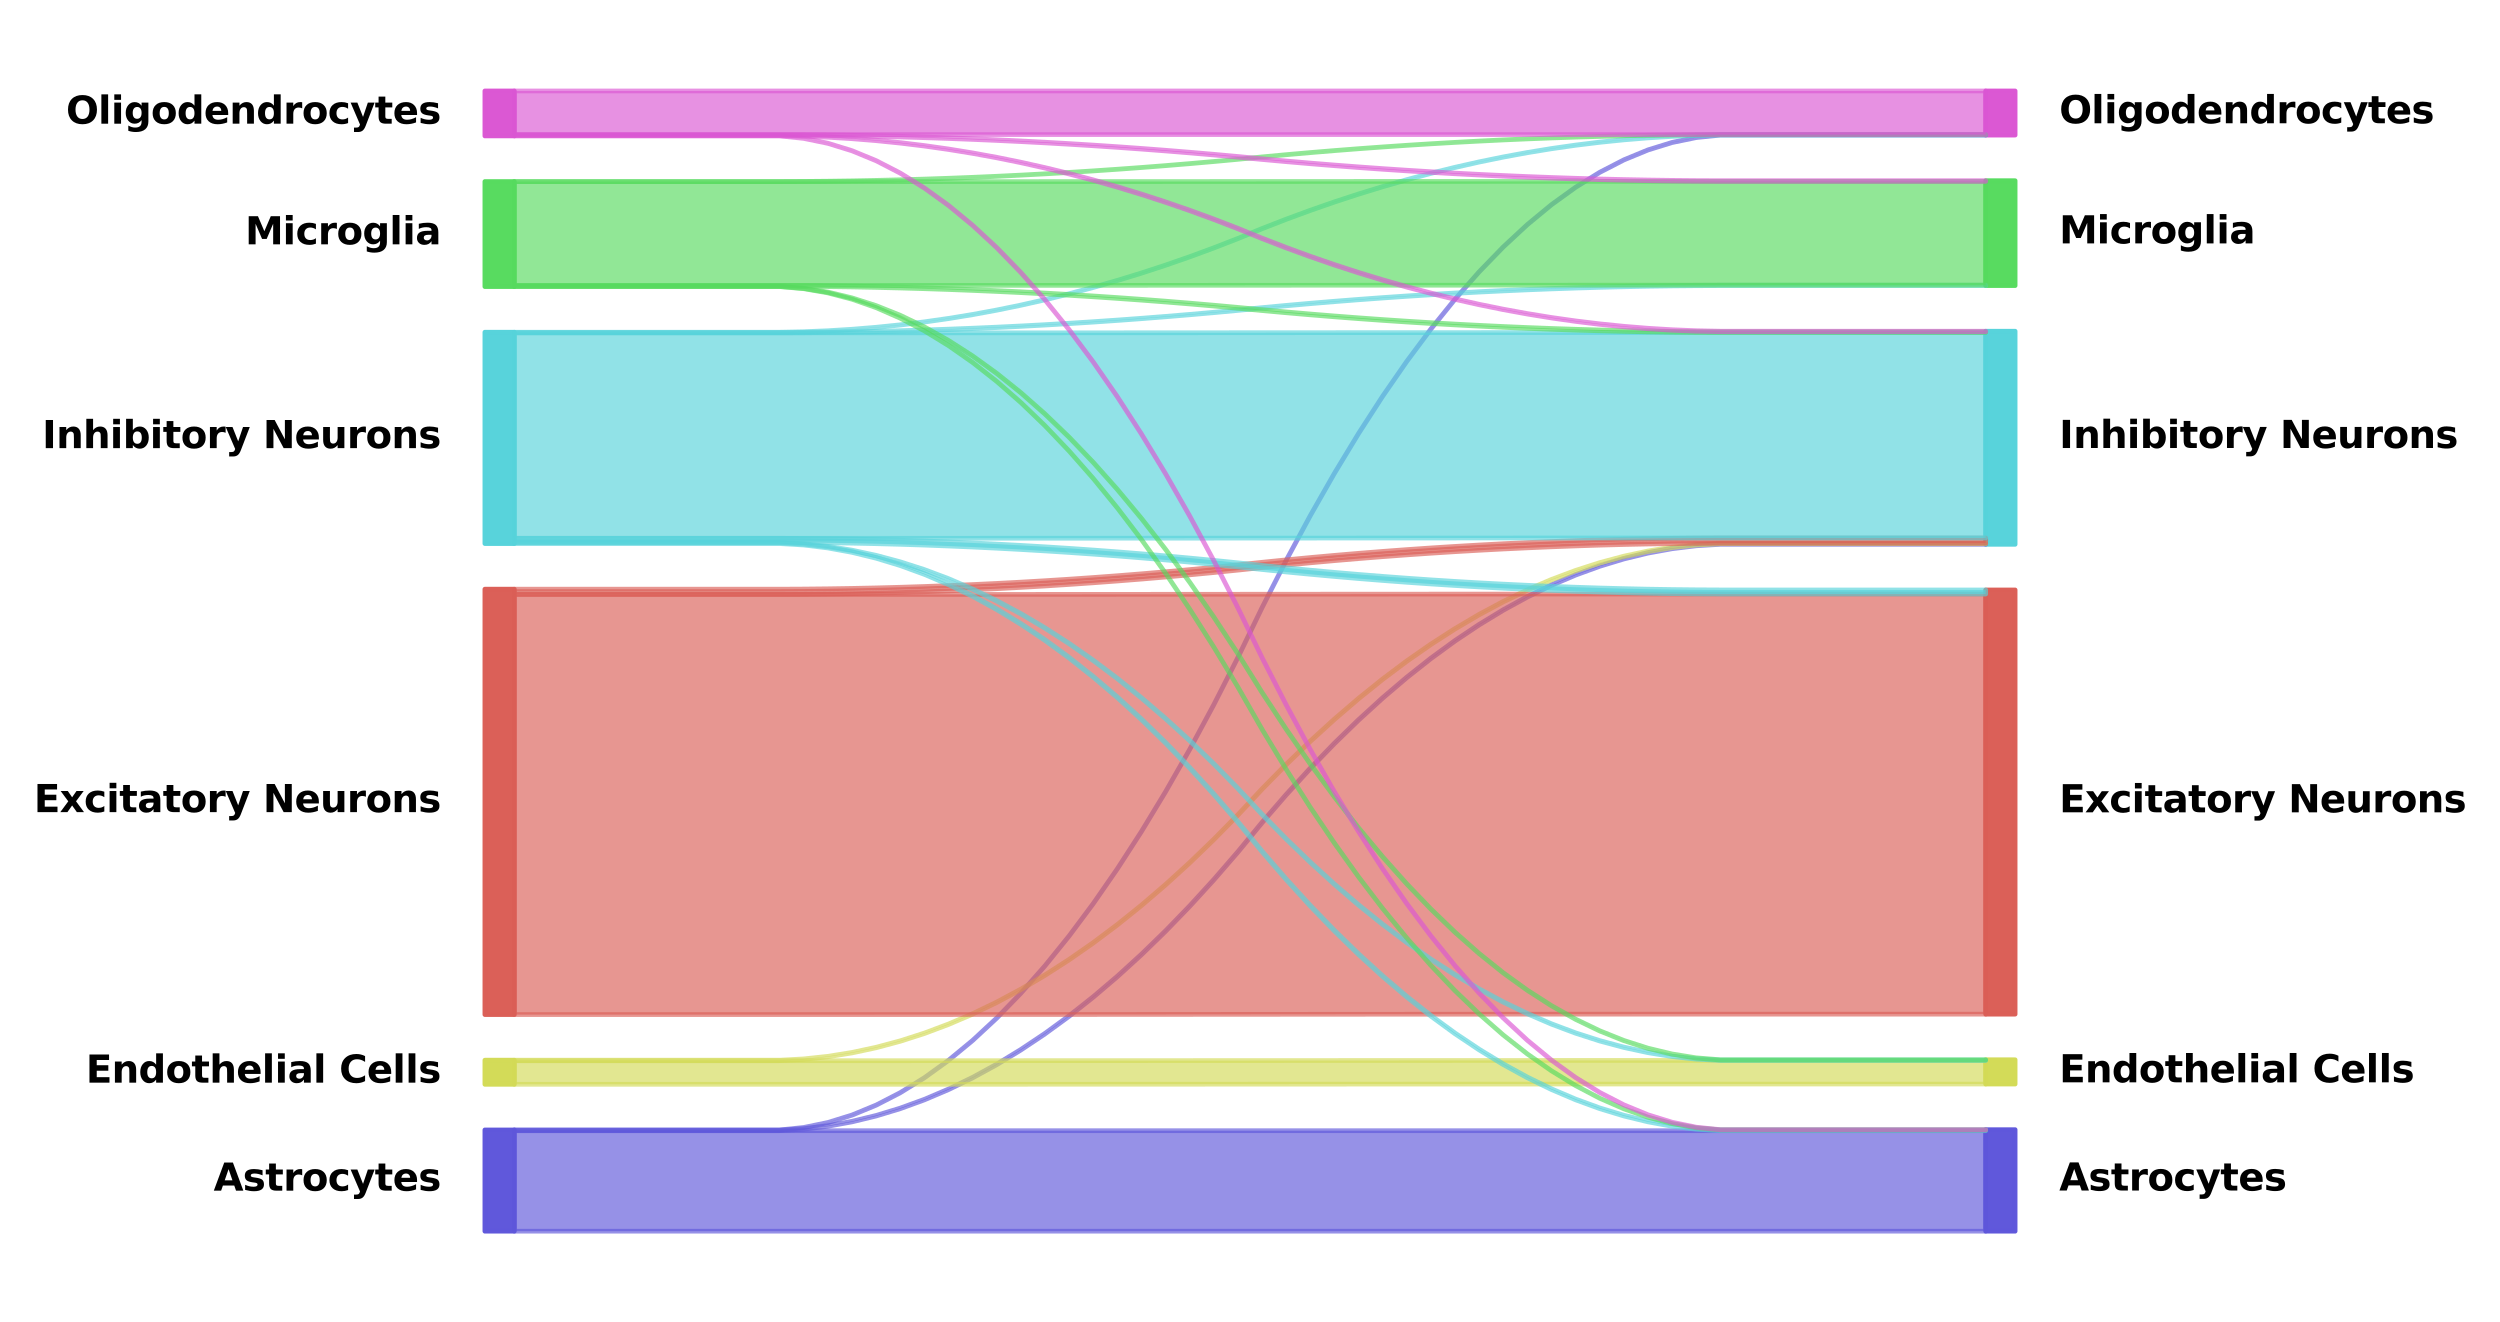 <?xml version="1.0" encoding="utf-8" standalone="no"?>
<!DOCTYPE svg PUBLIC "-//W3C//DTD SVG 1.1//EN"
  "http://www.w3.org/Graphics/SVG/1.1/DTD/svg11.dtd">
<svg xmlns:xlink="http://www.w3.org/1999/xlink" width="530.407pt" height="280.512pt" viewBox="0 0 530.407 280.512" xmlns="http://www.w3.org/2000/svg" version="1.1">
 <defs>
  <style type="text/css">*{stroke-linejoin: round; stroke-linecap: butt}</style>
 </defs>
 <g id="figure_1">
  <g id="patch_1">
   <path d="M 0 280.512 
L 530.407 280.512 
L 530.407 0 
L 0 0 
z
" style="fill: #ffffff"/>
  </g>
  <g id="axes_1">
   <g id="PolyCollection_1">
    <defs>
     <path id="m5cdd112ac7" d="M 102.876 -40.784 
L 102.876 -19.296 
L 109.12 -19.296 
L 109.12 -40.784 
L 109.12 -40.784 
L 102.876 -40.784 
z
" style="stroke: #5f57db; stroke-opacity: 0.99"/>
    </defs>
    <g clip-path="url(#pf22df870be)">
     <use xlink:href="#m5cdd112ac7" x="0" y="280.512" style="fill: #5f57db; fill-opacity: 0.99; stroke: #5f57db; stroke-opacity: 0.99"/>
    </g>
   </g>
   <g id="PolyCollection_2">
    <defs>
     <path id="m588be9460d" d="M 102.876 -55.58 
L 102.876 -50.461 
L 109.12 -50.461 
L 109.12 -55.58 
L 109.12 -55.58 
L 102.876 -55.58 
z
" style="stroke: #d3db57; stroke-opacity: 0.99"/>
    </defs>
    <g clip-path="url(#pf22df870be)">
     <use xlink:href="#m588be9460d" x="0" y="280.512" style="fill: #d3db57; fill-opacity: 0.99; stroke: #d3db57; stroke-opacity: 0.99"/>
    </g>
   </g>
   <g id="PolyCollection_3">
    <defs>
     <path id="m583fd6a32e" d="M 102.876 -155.511 
L 102.876 -65.257 
L 109.12 -65.257 
L 109.12 -155.511 
L 109.12 -155.511 
L 102.876 -155.511 
z
" style="stroke: #db5f57; stroke-opacity: 0.99"/>
    </defs>
    <g clip-path="url(#pf22df870be)">
     <use xlink:href="#m583fd6a32e" x="0" y="280.512" style="fill: #db5f57; fill-opacity: 0.99; stroke: #db5f57; stroke-opacity: 0.99"/>
    </g>
   </g>
   <g id="PolyCollection_4">
    <defs>
     <path id="m802aa9eafe" d="M 102.876 -210.03 
L 102.876 -165.187 
L 109.12 -165.187 
L 109.12 -210.03 
L 109.12 -210.03 
L 102.876 -210.03 
z
" style="stroke: #57d3db; stroke-opacity: 0.99"/>
    </defs>
    <g clip-path="url(#pf22df870be)">
     <use xlink:href="#m802aa9eafe" x="0" y="280.512" style="fill: #57d3db; fill-opacity: 0.99; stroke: #57d3db; stroke-opacity: 0.99"/>
    </g>
   </g>
   <g id="PolyCollection_5">
    <defs>
     <path id="m7bee8eaa6e" d="M 102.876 -241.995 
L 102.876 -219.707 
L 109.12 -219.707 
L 109.12 -241.995 
L 109.12 -241.995 
L 102.876 -241.995 
z
" style="stroke: #57db5f; stroke-opacity: 0.99"/>
    </defs>
    <g clip-path="url(#pf22df870be)">
     <use xlink:href="#m7bee8eaa6e" x="0" y="280.512" style="fill: #57db5f; fill-opacity: 0.99; stroke: #57db5f; stroke-opacity: 0.99"/>
    </g>
   </g>
   <g id="PolyCollection_6">
    <defs>
     <path id="md36281ef47" d="M 102.876 -261.216 
L 102.876 -251.672 
L 109.12 -251.672 
L 109.12 -261.216 
L 109.12 -261.216 
L 102.876 -261.216 
z
" style="stroke: #db57d3; stroke-opacity: 0.99"/>
    </defs>
    <g clip-path="url(#pf22df870be)">
     <use xlink:href="#md36281ef47" x="0" y="280.512" style="fill: #db57d3; fill-opacity: 0.99; stroke: #db57d3; stroke-opacity: 0.99"/>
    </g>
   </g>
   <g id="PolyCollection_7">
    <defs>
     <path id="mb31b09b4b3" d="M 421.287 -40.838 
L 421.287 -19.296 
L 427.531 -19.296 
L 427.531 -40.838 
L 427.531 -40.838 
L 421.287 -40.838 
z
" style="stroke: #5f57db; stroke-opacity: 0.99"/>
    </defs>
    <g clip-path="url(#pf22df870be)">
     <use xlink:href="#mb31b09b4b3" x="0" y="280.512" style="fill: #5f57db; fill-opacity: 0.99; stroke: #5f57db; stroke-opacity: 0.99"/>
    </g>
   </g>
   <g id="PolyCollection_8">
    <defs>
     <path id="ma425031bd0" d="M 421.287 -55.669 
L 421.287 -50.514 
L 427.531 -50.514 
L 427.531 -55.669 
L 427.531 -55.669 
L 421.287 -55.669 
z
" style="stroke: #d3db57; stroke-opacity: 0.99"/>
    </defs>
    <g clip-path="url(#pf22df870be)">
     <use xlink:href="#ma425031bd0" x="0" y="280.512" style="fill: #d3db57; fill-opacity: 0.99; stroke: #d3db57; stroke-opacity: 0.99"/>
    </g>
   </g>
   <g id="PolyCollection_9">
    <defs>
     <path id="mfd2201d945" d="M 421.287 -155.351 
L 421.287 -65.345 
L 427.531 -65.345 
L 427.531 -155.351 
L 427.531 -155.351 
L 421.287 -155.351 
z
" style="stroke: #db5f57; stroke-opacity: 0.99"/>
    </defs>
    <g clip-path="url(#pf22df870be)">
     <use xlink:href="#mfd2201d945" x="0" y="280.512" style="fill: #db5f57; fill-opacity: 0.99; stroke: #db5f57; stroke-opacity: 0.99"/>
    </g>
   </g>
   <g id="PolyCollection_10">
    <defs>
     <path id="m09aad008b0" d="M 421.287 -210.243 
L 421.287 -165.027 
L 427.531 -165.027 
L 427.531 -210.243 
L 427.531 -210.243 
L 421.287 -210.243 
z
" style="stroke: #57d3db; stroke-opacity: 0.99"/>
    </defs>
    <g clip-path="url(#pf22df870be)">
     <use xlink:href="#m09aad008b0" x="0" y="280.512" style="fill: #57d3db; fill-opacity: 0.99; stroke: #57d3db; stroke-opacity: 0.99"/>
    </g>
   </g>
   <g id="PolyCollection_11">
    <defs>
     <path id="m0641d3605a" d="M 421.287 -242.173 
L 421.287 -219.92 
L 427.531 -219.92 
L 427.531 -242.173 
L 427.531 -242.173 
L 421.287 -242.173 
z
" style="stroke: #57db5f; stroke-opacity: 0.99"/>
    </defs>
    <g clip-path="url(#pf22df870be)">
     <use xlink:href="#m0641d3605a" x="0" y="280.512" style="fill: #57db5f; fill-opacity: 0.99; stroke: #57db5f; stroke-opacity: 0.99"/>
    </g>
   </g>
   <g id="PolyCollection_12">
    <defs>
     <path id="m437acc6e94" d="M 421.287 -261.216 
L 421.287 -251.849 
L 427.531 -251.849 
L 427.531 -261.216 
L 427.531 -261.216 
L 421.287 -261.216 
z
" style="stroke: #db57d3; stroke-opacity: 0.99"/>
    </defs>
    <g clip-path="url(#pf22df870be)">
     <use xlink:href="#m437acc6e94" x="0" y="280.512" style="fill: #db57d3; fill-opacity: 0.99; stroke: #db57d3; stroke-opacity: 0.99"/>
    </g>
   </g>
   <g id="PolyCollection_13">
    <defs>
     <path id="m1aebde28ec" d="M 109.12 -40.624 
L 109.12 -19.296 
L 114.237 -19.296 
L 119.355 -19.296 
L 124.472 -19.296 
L 129.59 -19.296 
L 134.707 -19.296 
L 139.825 -19.296 
L 144.942 -19.296 
L 150.06 -19.296 
L 155.177 -19.296 
L 160.295 -19.296 
L 165.412 -19.296 
L 170.53 -19.296 
L 175.647 -19.296 
L 180.765 -19.296 
L 185.882 -19.296 
L 191 -19.296 
L 196.117 -19.296 
L 201.235 -19.296 
L 206.352 -19.296 
L 211.47 -19.296 
L 216.587 -19.296 
L 221.705 -19.296 
L 226.822 -19.296 
L 231.94 -19.296 
L 237.057 -19.296 
L 242.175 -19.296 
L 247.292 -19.296 
L 252.41 -19.296 
L 257.527 -19.296 
L 262.645 -19.296 
L 267.762 -19.296 
L 272.88 -19.296 
L 277.997 -19.296 
L 283.115 -19.296 
L 288.232 -19.296 
L 293.35 -19.296 
L 298.467 -19.296 
L 303.585 -19.296 
L 308.702 -19.296 
L 313.82 -19.296 
L 318.937 -19.296 
L 324.055 -19.296 
L 329.172 -19.296 
L 334.29 -19.296 
L 339.407 -19.296 
L 344.525 -19.296 
L 349.642 -19.296 
L 354.76 -19.296 
L 359.877 -19.296 
L 364.995 -19.296 
L 370.112 -19.296 
L 375.23 -19.296 
L 380.347 -19.296 
L 385.465 -19.296 
L 390.582 -19.296 
L 395.7 -19.296 
L 400.817 -19.296 
L 405.935 -19.296 
L 411.052 -19.296 
L 416.17 -19.296 
L 421.287 -19.296 
L 421.287 -40.624 
L 421.287 -40.624 
L 416.17 -40.624 
L 411.052 -40.624 
L 405.935 -40.624 
L 400.817 -40.624 
L 395.7 -40.624 
L 390.582 -40.624 
L 385.465 -40.624 
L 380.347 -40.624 
L 375.23 -40.624 
L 370.112 -40.624 
L 364.995 -40.624 
L 359.877 -40.624 
L 354.76 -40.624 
L 349.642 -40.624 
L 344.525 -40.624 
L 339.407 -40.624 
L 334.29 -40.624 
L 329.172 -40.624 
L 324.055 -40.624 
L 318.937 -40.624 
L 313.82 -40.624 
L 308.702 -40.624 
L 303.585 -40.624 
L 298.467 -40.624 
L 293.35 -40.624 
L 288.232 -40.624 
L 283.115 -40.624 
L 277.997 -40.624 
L 272.88 -40.624 
L 267.762 -40.624 
L 262.645 -40.624 
L 257.527 -40.624 
L 252.41 -40.624 
L 247.292 -40.624 
L 242.175 -40.624 
L 237.057 -40.624 
L 231.94 -40.624 
L 226.822 -40.624 
L 221.705 -40.624 
L 216.587 -40.624 
L 211.47 -40.624 
L 206.352 -40.624 
L 201.235 -40.624 
L 196.117 -40.624 
L 191 -40.624 
L 185.882 -40.624 
L 180.765 -40.624 
L 175.647 -40.624 
L 170.53 -40.624 
L 165.412 -40.624 
L 160.295 -40.624 
L 155.177 -40.624 
L 150.06 -40.624 
L 144.942 -40.624 
L 139.825 -40.624 
L 134.707 -40.624 
L 129.59 -40.624 
L 124.472 -40.624 
L 119.355 -40.624 
L 114.237 -40.624 
L 109.12 -40.624 
z
" style="stroke: #5f57db; stroke-opacity: 0.65"/>
    </defs>
    <g clip-path="url(#pf22df870be)">
     <use xlink:href="#m1aebde28ec" x="0" y="280.512" style="fill: #5f57db; fill-opacity: 0.65; stroke: #5f57db; stroke-opacity: 0.65"/>
    </g>
   </g>
   <g id="PolyCollection_14">
    <defs>
     <path id="mc9779f9336" d="M 109.12 -40.749 
L 109.12 -40.624 
L 114.237 -40.624 
L 119.355 -40.624 
L 124.472 -40.624 
L 129.59 -40.624 
L 134.707 -40.624 
L 139.825 -40.624 
L 144.942 -40.624 
L 150.06 -40.624 
L 155.177 -40.624 
L 160.295 -40.624 
L 165.412 -40.624 
L 170.53 -40.935 
L 175.647 -41.557 
L 180.765 -42.49 
L 185.882 -43.734 
L 191 -45.289 
L 196.117 -47.155 
L 201.235 -49.332 
L 206.352 -51.821 
L 211.47 -54.62 
L 216.587 -57.73 
L 221.705 -61.151 
L 226.822 -64.883 
L 231.94 -68.926 
L 237.057 -73.28 
L 242.175 -77.945 
L 247.292 -82.921 
L 252.41 -88.208 
L 257.527 -93.807 
L 262.645 -99.716 
L 267.762 -105.936 
L 272.88 -111.845 
L 277.997 -117.443 
L 283.115 -122.73 
L 288.232 -127.706 
L 293.35 -132.372 
L 298.467 -136.726 
L 303.585 -140.769 
L 308.702 -144.501 
L 313.82 -147.922 
L 318.937 -151.032 
L 324.055 -153.831 
L 329.172 -156.319 
L 334.29 -158.496 
L 339.407 -160.362 
L 344.525 -161.917 
L 349.642 -163.161 
L 354.76 -164.094 
L 359.877 -164.716 
L 364.995 -165.027 
L 370.112 -165.027 
L 375.23 -165.027 
L 380.347 -165.027 
L 385.465 -165.027 
L 390.582 -165.027 
L 395.7 -165.027 
L 400.817 -165.027 
L 405.935 -165.027 
L 411.052 -165.027 
L 416.17 -165.027 
L 421.287 -165.027 
L 421.287 -165.152 
L 421.287 -165.152 
L 416.17 -165.152 
L 411.052 -165.152 
L 405.935 -165.152 
L 400.817 -165.152 
L 395.7 -165.152 
L 390.582 -165.152 
L 385.465 -165.152 
L 380.347 -165.152 
L 375.23 -165.152 
L 370.112 -165.152 
L 364.995 -165.152 
L 359.877 -164.841 
L 354.76 -164.219 
L 349.642 -163.286 
L 344.525 -162.042 
L 339.407 -160.487 
L 334.29 -158.621 
L 329.172 -156.444 
L 324.055 -153.956 
L 318.937 -151.156 
L 313.82 -148.046 
L 308.702 -144.625 
L 303.585 -140.893 
L 298.467 -136.85 
L 293.35 -132.496 
L 288.232 -127.831 
L 283.115 -122.855 
L 277.997 -117.568 
L 272.88 -111.969 
L 267.762 -106.06 
L 262.645 -99.84 
L 257.527 -93.931 
L 252.41 -88.333 
L 247.292 -83.046 
L 242.175 -78.07 
L 237.057 -73.404 
L 231.94 -69.05 
L 226.822 -65.007 
L 221.705 -61.275 
L 216.587 -57.854 
L 211.47 -54.744 
L 206.352 -51.945 
L 201.235 -49.457 
L 196.117 -47.28 
L 191 -45.414 
L 185.882 -43.859 
L 180.765 -42.615 
L 175.647 -41.682 
L 170.53 -41.06 
L 165.412 -40.749 
L 160.295 -40.749 
L 155.177 -40.749 
L 150.06 -40.749 
L 144.942 -40.749 
L 139.825 -40.749 
L 134.707 -40.749 
L 129.59 -40.749 
L 124.472 -40.749 
L 119.355 -40.749 
L 114.237 -40.749 
L 109.12 -40.749 
z
" style="stroke: #5f57db; stroke-opacity: 0.65"/>
    </defs>
    <g clip-path="url(#pf22df870be)">
     <use xlink:href="#mc9779f9336" x="0" y="280.512" style="fill: #5f57db; fill-opacity: 0.65; stroke: #5f57db; stroke-opacity: 0.65"/>
    </g>
   </g>
   <g id="PolyCollection_15">
    <defs>
     <path id="m0f717299db" d="M 109.12 -40.784 
L 109.12 -40.749 
L 114.237 -40.749 
L 119.355 -40.749 
L 124.472 -40.749 
L 129.59 -40.749 
L 134.707 -40.749 
L 139.825 -40.749 
L 144.942 -40.749 
L 150.06 -40.749 
L 155.177 -40.749 
L 160.295 -40.749 
L 165.412 -40.749 
L 170.53 -41.276 
L 175.647 -42.332 
L 180.765 -43.915 
L 185.882 -46.026 
L 191 -48.665 
L 196.117 -51.831 
L 201.235 -55.526 
L 206.352 -59.748 
L 211.47 -64.497 
L 216.587 -69.775 
L 221.705 -75.58 
L 226.822 -81.913 
L 231.94 -88.774 
L 237.057 -96.163 
L 242.175 -104.079 
L 247.292 -112.523 
L 252.41 -121.495 
L 257.527 -130.994 
L 262.645 -141.021 
L 267.762 -151.577 
L 272.88 -161.604 
L 277.997 -171.103 
L 283.115 -180.075 
L 288.232 -188.519 
L 293.35 -196.435 
L 298.467 -203.824 
L 303.585 -210.685 
L 308.702 -217.018 
L 313.82 -222.823 
L 318.937 -228.101 
L 324.055 -232.85 
L 329.172 -237.072 
L 334.29 -240.767 
L 339.407 -243.933 
L 344.525 -246.572 
L 349.642 -248.683 
L 354.76 -250.266 
L 359.877 -251.322 
L 364.995 -251.849 
L 370.112 -251.849 
L 375.23 -251.849 
L 380.347 -251.849 
L 385.465 -251.849 
L 390.582 -251.849 
L 395.7 -251.849 
L 400.817 -251.849 
L 405.935 -251.849 
L 411.052 -251.849 
L 416.17 -251.849 
L 421.287 -251.849 
L 421.287 -251.885 
L 421.287 -251.885 
L 416.17 -251.885 
L 411.052 -251.885 
L 405.935 -251.885 
L 400.817 -251.885 
L 395.7 -251.885 
L 390.582 -251.885 
L 385.465 -251.885 
L 380.347 -251.885 
L 375.23 -251.885 
L 370.112 -251.885 
L 364.995 -251.885 
L 359.877 -251.357 
L 354.76 -250.302 
L 349.642 -248.718 
L 344.525 -246.607 
L 339.407 -243.969 
L 334.29 -240.802 
L 329.172 -237.108 
L 324.055 -232.886 
L 318.937 -228.136 
L 313.82 -222.859 
L 308.702 -217.053 
L 303.585 -210.72 
L 298.467 -203.859 
L 293.35 -196.471 
L 288.232 -188.555 
L 283.115 -180.111 
L 277.997 -171.139 
L 272.88 -161.639 
L 267.762 -151.612 
L 262.645 -141.057 
L 257.527 -131.03 
L 252.41 -121.53 
L 247.292 -112.558 
L 242.175 -104.114 
L 237.057 -96.198 
L 231.94 -88.81 
L 226.822 -81.949 
L 221.705 -75.616 
L 216.587 -69.811 
L 211.47 -64.533 
L 206.352 -59.783 
L 201.235 -55.561 
L 196.117 -51.867 
L 191 -48.7 
L 185.882 -46.062 
L 180.765 -43.951 
L 175.647 -42.367 
L 170.53 -41.312 
L 165.412 -40.784 
L 160.295 -40.784 
L 155.177 -40.784 
L 150.06 -40.784 
L 144.942 -40.784 
L 139.825 -40.784 
L 134.707 -40.784 
L 129.59 -40.784 
L 124.472 -40.784 
L 119.355 -40.784 
L 114.237 -40.784 
L 109.12 -40.784 
z
" style="stroke: #5f57db; stroke-opacity: 0.65"/>
    </defs>
    <g clip-path="url(#pf22df870be)">
     <use xlink:href="#m0f717299db" x="0" y="280.512" style="fill: #5f57db; fill-opacity: 0.65; stroke: #5f57db; stroke-opacity: 0.65"/>
    </g>
   </g>
   <g id="PolyCollection_16">
    <defs>
     <path id="m26b8235445" d="M 109.12 -55.473 
L 109.12 -50.461 
L 114.237 -50.461 
L 119.355 -50.461 
L 124.472 -50.461 
L 129.59 -50.461 
L 134.707 -50.461 
L 139.825 -50.461 
L 144.942 -50.461 
L 150.06 -50.461 
L 155.177 -50.461 
L 160.295 -50.461 
L 165.412 -50.461 
L 170.53 -50.461 
L 175.647 -50.461 
L 180.765 -50.462 
L 185.882 -50.462 
L 191 -50.463 
L 196.117 -50.464 
L 201.235 -50.465 
L 206.352 -50.466 
L 211.47 -50.467 
L 216.587 -50.468 
L 221.705 -50.47 
L 226.822 -50.471 
L 231.94 -50.473 
L 237.057 -50.475 
L 242.175 -50.477 
L 247.292 -50.479 
L 252.41 -50.481 
L 257.527 -50.484 
L 262.645 -50.486 
L 267.762 -50.489 
L 272.88 -50.492 
L 277.997 -50.494 
L 283.115 -50.496 
L 288.232 -50.498 
L 293.35 -50.5 
L 298.467 -50.502 
L 303.585 -50.504 
L 308.702 -50.506 
L 313.82 -50.507 
L 318.937 -50.508 
L 324.055 -50.51 
L 329.172 -50.511 
L 334.29 -50.512 
L 339.407 -50.512 
L 344.525 -50.513 
L 349.642 -50.514 
L 354.76 -50.514 
L 359.877 -50.514 
L 364.995 -50.514 
L 370.112 -50.514 
L 375.23 -50.514 
L 380.347 -50.514 
L 385.465 -50.514 
L 390.582 -50.514 
L 395.7 -50.514 
L 400.817 -50.514 
L 405.935 -50.514 
L 411.052 -50.514 
L 416.17 -50.514 
L 421.287 -50.514 
L 421.287 -55.526 
L 421.287 -55.526 
L 416.17 -55.526 
L 411.052 -55.526 
L 405.935 -55.526 
L 400.817 -55.526 
L 395.7 -55.526 
L 390.582 -55.526 
L 385.465 -55.526 
L 380.347 -55.526 
L 375.23 -55.526 
L 370.112 -55.526 
L 364.995 -55.526 
L 359.877 -55.526 
L 354.76 -55.526 
L 349.642 -55.526 
L 344.525 -55.525 
L 339.407 -55.524 
L 334.29 -55.524 
L 329.172 -55.523 
L 324.055 -55.522 
L 318.937 -55.52 
L 313.82 -55.519 
L 308.702 -55.518 
L 303.585 -55.516 
L 298.467 -55.514 
L 293.35 -55.512 
L 288.232 -55.51 
L 283.115 -55.508 
L 277.997 -55.506 
L 272.88 -55.504 
L 267.762 -55.501 
L 262.645 -55.498 
L 257.527 -55.496 
L 252.41 -55.494 
L 247.292 -55.491 
L 242.175 -55.489 
L 237.057 -55.487 
L 231.94 -55.485 
L 226.822 -55.484 
L 221.705 -55.482 
L 216.587 -55.48 
L 211.47 -55.479 
L 206.352 -55.478 
L 201.235 -55.477 
L 196.117 -55.476 
L 191 -55.475 
L 185.882 -55.474 
L 180.765 -55.474 
L 175.647 -55.474 
L 170.53 -55.473 
L 165.412 -55.473 
L 160.295 -55.473 
L 155.177 -55.473 
L 150.06 -55.473 
L 144.942 -55.473 
L 139.825 -55.473 
L 134.707 -55.473 
L 129.59 -55.473 
L 124.472 -55.473 
L 119.355 -55.473 
L 114.237 -55.473 
L 109.12 -55.473 
z
" style="stroke: #d3db57; stroke-opacity: 0.65"/>
    </defs>
    <g clip-path="url(#pf22df870be)">
     <use xlink:href="#m26b8235445" x="0" y="280.512" style="fill: #d3db57; fill-opacity: 0.65; stroke: #d3db57; stroke-opacity: 0.65"/>
    </g>
   </g>
   <g id="PolyCollection_17">
    <defs>
     <path id="m00ba5a7109" d="M 109.12 -55.58 
L 109.12 -55.473 
L 114.237 -55.473 
L 119.355 -55.473 
L 124.472 -55.473 
L 129.59 -55.473 
L 134.707 -55.473 
L 139.825 -55.473 
L 144.942 -55.473 
L 150.06 -55.473 
L 155.177 -55.473 
L 160.295 -55.473 
L 165.412 -55.473 
L 170.53 -55.747 
L 175.647 -56.296 
L 180.765 -57.118 
L 185.882 -58.215 
L 191 -59.586 
L 196.117 -61.231 
L 201.235 -63.151 
L 206.352 -65.344 
L 211.47 -67.812 
L 216.587 -70.554 
L 221.705 -73.57 
L 226.822 -76.86 
L 231.94 -80.425 
L 237.057 -84.264 
L 242.175 -88.377 
L 247.292 -92.764 
L 252.41 -97.425 
L 257.527 -102.361 
L 262.645 -107.571 
L 267.762 -113.054 
L 272.88 -118.264 
L 277.997 -123.2 
L 283.115 -127.861 
L 288.232 -132.248 
L 293.35 -136.361 
L 298.467 -140.2 
L 303.585 -143.764 
L 308.702 -147.055 
L 313.82 -150.071 
L 318.937 -152.813 
L 324.055 -155.281 
L 329.172 -157.474 
L 334.29 -159.394 
L 339.407 -161.039 
L 344.525 -162.41 
L 349.642 -163.507 
L 354.76 -164.329 
L 359.877 -164.878 
L 364.995 -165.152 
L 370.112 -165.152 
L 375.23 -165.152 
L 380.347 -165.152 
L 385.465 -165.152 
L 390.582 -165.152 
L 395.7 -165.152 
L 400.817 -165.152 
L 405.935 -165.152 
L 411.052 -165.152 
L 416.17 -165.152 
L 421.287 -165.152 
L 421.287 -165.258 
L 421.287 -165.258 
L 416.17 -165.258 
L 411.052 -165.258 
L 405.935 -165.258 
L 400.817 -165.258 
L 395.7 -165.258 
L 390.582 -165.258 
L 385.465 -165.258 
L 380.347 -165.258 
L 375.23 -165.258 
L 370.112 -165.258 
L 364.995 -165.258 
L 359.877 -164.984 
L 354.76 -164.436 
L 349.642 -163.613 
L 344.525 -162.517 
L 339.407 -161.146 
L 334.29 -159.5 
L 329.172 -157.581 
L 324.055 -155.387 
L 318.937 -152.92 
L 313.82 -150.178 
L 308.702 -147.161 
L 303.585 -143.871 
L 298.467 -140.307 
L 293.35 -136.468 
L 288.232 -132.355 
L 283.115 -127.968 
L 277.997 -123.306 
L 272.88 -118.371 
L 267.762 -113.161 
L 262.645 -107.677 
L 257.527 -102.467 
L 252.41 -97.532 
L 247.292 -92.871 
L 242.175 -88.483 
L 237.057 -84.37 
L 231.94 -80.532 
L 226.822 -76.967 
L 221.705 -73.677 
L 216.587 -70.661 
L 211.47 -67.919 
L 206.352 -65.451 
L 201.235 -63.257 
L 196.117 -61.338 
L 191 -59.693 
L 185.882 -58.322 
L 180.765 -57.225 
L 175.647 -56.402 
L 170.53 -55.854 
L 165.412 -55.58 
L 160.295 -55.58 
L 155.177 -55.58 
L 150.06 -55.58 
L 144.942 -55.58 
L 139.825 -55.58 
L 134.707 -55.58 
L 129.59 -55.58 
L 124.472 -55.58 
L 119.355 -55.58 
L 114.237 -55.58 
L 109.12 -55.58 
z
" style="stroke: #d3db57; stroke-opacity: 0.65"/>
    </defs>
    <g clip-path="url(#pf22df870be)">
     <use xlink:href="#m00ba5a7109" x="0" y="280.512" style="fill: #d3db57; fill-opacity: 0.65; stroke: #d3db57; stroke-opacity: 0.65"/>
    </g>
   </g>
   <g id="PolyCollection_18">
    <defs>
     <path id="m609dd78846" d="M 109.12 -154.391 
L 109.12 -65.257 
L 114.237 -65.257 
L 119.355 -65.257 
L 124.472 -65.257 
L 129.59 -65.257 
L 134.707 -65.257 
L 139.825 -65.257 
L 144.942 -65.257 
L 150.06 -65.257 
L 155.177 -65.257 
L 160.295 -65.257 
L 165.412 -65.257 
L 170.53 -65.257 
L 175.647 -65.257 
L 180.765 -65.258 
L 185.882 -65.259 
L 191 -65.26 
L 196.117 -65.261 
L 201.235 -65.263 
L 206.352 -65.265 
L 211.47 -65.267 
L 216.587 -65.269 
L 221.705 -65.271 
L 226.822 -65.274 
L 231.94 -65.277 
L 237.057 -65.28 
L 242.175 -65.283 
L 247.292 -65.287 
L 252.41 -65.291 
L 257.527 -65.295 
L 262.645 -65.299 
L 267.762 -65.303 
L 272.88 -65.307 
L 277.997 -65.311 
L 283.115 -65.315 
L 288.232 -65.319 
L 293.35 -65.322 
L 298.467 -65.325 
L 303.585 -65.328 
L 308.702 -65.331 
L 313.82 -65.333 
L 318.937 -65.335 
L 324.055 -65.337 
L 329.172 -65.339 
L 334.29 -65.341 
L 339.407 -65.342 
L 344.525 -65.343 
L 349.642 -65.344 
L 354.76 -65.345 
L 359.877 -65.345 
L 364.995 -65.345 
L 370.112 -65.345 
L 375.23 -65.345 
L 380.347 -65.345 
L 385.465 -65.345 
L 390.582 -65.345 
L 395.7 -65.345 
L 400.817 -65.345 
L 405.935 -65.345 
L 411.052 -65.345 
L 416.17 -65.345 
L 421.287 -65.345 
L 421.287 -154.48 
L 421.287 -154.48 
L 416.17 -154.48 
L 411.052 -154.48 
L 405.935 -154.48 
L 400.817 -154.48 
L 395.7 -154.48 
L 390.582 -154.48 
L 385.465 -154.48 
L 380.347 -154.48 
L 375.23 -154.48 
L 370.112 -154.48 
L 364.995 -154.48 
L 359.877 -154.479 
L 354.76 -154.479 
L 349.642 -154.478 
L 344.525 -154.477 
L 339.407 -154.476 
L 334.29 -154.475 
L 329.172 -154.473 
L 324.055 -154.472 
L 318.937 -154.47 
L 313.82 -154.467 
L 308.702 -154.465 
L 303.585 -154.462 
L 298.467 -154.459 
L 293.35 -154.456 
L 288.232 -154.453 
L 283.115 -154.449 
L 277.997 -154.446 
L 272.88 -154.442 
L 267.762 -154.438 
L 262.645 -154.433 
L 257.527 -154.429 
L 252.41 -154.425 
L 247.292 -154.421 
L 242.175 -154.418 
L 237.057 -154.414 
L 231.94 -154.411 
L 226.822 -154.408 
L 221.705 -154.406 
L 216.587 -154.403 
L 211.47 -154.401 
L 206.352 -154.399 
L 201.235 -154.397 
L 196.117 -154.396 
L 191 -154.394 
L 185.882 -154.393 
L 180.765 -154.392 
L 175.647 -154.392 
L 170.53 -154.391 
L 165.412 -154.391 
L 160.295 -154.391 
L 155.177 -154.391 
L 150.06 -154.391 
L 144.942 -154.391 
L 139.825 -154.391 
L 134.707 -154.391 
L 129.59 -154.391 
L 124.472 -154.391 
L 119.355 -154.391 
L 114.237 -154.391 
L 109.12 -154.391 
z
" style="stroke: #db5f57; stroke-opacity: 0.65"/>
    </defs>
    <g clip-path="url(#pf22df870be)">
     <use xlink:href="#m609dd78846" x="0" y="280.512" style="fill: #db5f57; fill-opacity: 0.65; stroke: #db5f57; stroke-opacity: 0.65"/>
    </g>
   </g>
   <g id="PolyCollection_19">
    <defs>
     <path id="md701259212" d="M 109.12 -155.511 
L 109.12 -154.391 
L 114.237 -154.391 
L 119.355 -154.391 
L 124.472 -154.391 
L 129.59 -154.391 
L 134.707 -154.391 
L 139.825 -154.391 
L 144.942 -154.391 
L 150.06 -154.391 
L 155.177 -154.391 
L 160.295 -154.391 
L 165.412 -154.391 
L 170.53 -154.418 
L 175.647 -154.472 
L 180.765 -154.554 
L 185.882 -154.663 
L 191 -154.798 
L 196.117 -154.961 
L 201.235 -155.152 
L 206.352 -155.369 
L 211.47 -155.613 
L 216.587 -155.885 
L 221.705 -156.184 
L 226.822 -156.51 
L 231.94 -156.863 
L 237.057 -157.244 
L 242.175 -157.651 
L 247.292 -158.086 
L 252.41 -158.548 
L 257.527 -159.037 
L 262.645 -159.553 
L 267.762 -160.096 
L 272.88 -160.613 
L 277.997 -161.102 
L 283.115 -161.563 
L 288.232 -161.998 
L 293.35 -162.406 
L 298.467 -162.786 
L 303.585 -163.139 
L 308.702 -163.465 
L 313.82 -163.764 
L 318.937 -164.036 
L 324.055 -164.28 
L 329.172 -164.498 
L 334.29 -164.688 
L 339.407 -164.851 
L 344.525 -164.987 
L 349.642 -165.095 
L 354.76 -165.177 
L 359.877 -165.231 
L 364.995 -165.258 
L 370.112 -165.258 
L 375.23 -165.258 
L 380.347 -165.258 
L 385.465 -165.258 
L 390.582 -165.258 
L 395.7 -165.258 
L 400.817 -165.258 
L 405.935 -165.258 
L 411.052 -165.258 
L 416.17 -165.258 
L 421.287 -165.258 
L 421.287 -166.378 
L 421.287 -166.378 
L 416.17 -166.378 
L 411.052 -166.378 
L 405.935 -166.378 
L 400.817 -166.378 
L 395.7 -166.378 
L 390.582 -166.378 
L 385.465 -166.378 
L 380.347 -166.378 
L 375.23 -166.378 
L 370.112 -166.378 
L 364.995 -166.378 
L 359.877 -166.351 
L 354.76 -166.297 
L 349.642 -166.215 
L 344.525 -166.107 
L 339.407 -165.971 
L 334.29 -165.808 
L 329.172 -165.617 
L 324.055 -165.4 
L 318.937 -165.156 
L 313.82 -164.884 
L 308.702 -164.585 
L 303.585 -164.259 
L 298.467 -163.906 
L 293.35 -163.525 
L 288.232 -163.118 
L 283.115 -162.683 
L 277.997 -162.221 
L 272.88 -161.732 
L 267.762 -161.216 
L 262.645 -160.673 
L 257.527 -160.156 
L 252.41 -159.667 
L 247.292 -159.206 
L 242.175 -158.771 
L 237.057 -158.363 
L 231.94 -157.983 
L 226.822 -157.63 
L 221.705 -157.304 
L 216.587 -157.005 
L 211.47 -156.733 
L 206.352 -156.489 
L 201.235 -156.271 
L 196.117 -156.081 
L 191 -155.918 
L 185.882 -155.782 
L 180.765 -155.674 
L 175.647 -155.592 
L 170.53 -155.538 
L 165.412 -155.511 
L 160.295 -155.511 
L 155.177 -155.511 
L 150.06 -155.511 
L 144.942 -155.511 
L 139.825 -155.511 
L 134.707 -155.511 
L 129.59 -155.511 
L 124.472 -155.511 
L 119.355 -155.511 
L 114.237 -155.511 
L 109.12 -155.511 
z
" style="stroke: #db5f57; stroke-opacity: 0.65"/>
    </defs>
    <g clip-path="url(#pf22df870be)">
     <use xlink:href="#md701259212" x="0" y="280.512" style="fill: #db5f57; fill-opacity: 0.65; stroke: #db5f57; stroke-opacity: 0.65"/>
    </g>
   </g>
   <g id="PolyCollection_20">
    <defs>
     <path id="m53c1160fcb" d="M 109.12 -165.347 
L 109.12 -165.187 
L 114.237 -165.187 
L 119.355 -165.187 
L 124.472 -165.187 
L 129.59 -165.187 
L 134.707 -165.187 
L 139.825 -165.187 
L 144.942 -165.187 
L 150.06 -165.187 
L 155.177 -165.187 
L 160.295 -165.187 
L 165.412 -165.187 
L 170.53 -164.876 
L 175.647 -164.253 
L 180.765 -163.319 
L 185.882 -162.073 
L 191 -160.516 
L 196.117 -158.648 
L 201.235 -156.468 
L 206.352 -153.977 
L 211.47 -151.174 
L 216.587 -148.06 
L 221.705 -144.634 
L 226.822 -140.898 
L 231.94 -136.849 
L 237.057 -132.49 
L 242.175 -127.818 
L 247.292 -122.836 
L 252.41 -117.542 
L 257.527 -111.937 
L 262.645 -106.02 
L 267.762 -99.792 
L 272.88 -93.875 
L 277.997 -88.27 
L 283.115 -82.976 
L 288.232 -77.993 
L 293.35 -73.322 
L 298.467 -68.962 
L 303.585 -64.914 
L 308.702 -61.177 
L 313.82 -57.752 
L 318.937 -54.638 
L 324.055 -51.835 
L 329.172 -49.344 
L 334.29 -47.164 
L 339.407 -45.295 
L 344.525 -43.738 
L 349.642 -42.493 
L 354.76 -41.558 
L 359.877 -40.936 
L 364.995 -40.624 
L 370.112 -40.624 
L 375.23 -40.624 
L 380.347 -40.624 
L 385.465 -40.624 
L 390.582 -40.624 
L 395.7 -40.624 
L 400.817 -40.624 
L 405.935 -40.624 
L 411.052 -40.624 
L 416.17 -40.624 
L 421.287 -40.624 
L 421.287 -40.784 
L 421.287 -40.784 
L 416.17 -40.784 
L 411.052 -40.784 
L 405.935 -40.784 
L 400.817 -40.784 
L 395.7 -40.784 
L 390.582 -40.784 
L 385.465 -40.784 
L 380.347 -40.784 
L 375.23 -40.784 
L 370.112 -40.784 
L 364.995 -40.784 
L 359.877 -41.096 
L 354.76 -41.718 
L 349.642 -42.653 
L 344.525 -43.898 
L 339.407 -45.455 
L 334.29 -47.324 
L 329.172 -49.504 
L 324.055 -51.995 
L 318.937 -54.798 
L 313.82 -57.912 
L 308.702 -61.337 
L 303.585 -65.074 
L 298.467 -69.122 
L 293.35 -73.482 
L 288.232 -78.153 
L 283.115 -83.136 
L 277.997 -88.43 
L 272.88 -94.035 
L 267.762 -99.952 
L 262.645 -106.18 
L 257.527 -112.097 
L 252.41 -117.702 
L 247.292 -122.996 
L 242.175 -127.978 
L 237.057 -132.65 
L 231.94 -137.009 
L 226.822 -141.058 
L 221.705 -144.794 
L 216.587 -148.22 
L 211.47 -151.334 
L 206.352 -154.137 
L 201.235 -156.628 
L 196.117 -158.808 
L 191 -160.676 
L 185.882 -162.233 
L 180.765 -163.479 
L 175.647 -164.413 
L 170.53 -165.036 
L 165.412 -165.347 
L 160.295 -165.347 
L 155.177 -165.347 
L 150.06 -165.347 
L 144.942 -165.347 
L 139.825 -165.347 
L 134.707 -165.347 
L 129.59 -165.347 
L 124.472 -165.347 
L 119.355 -165.347 
L 114.237 -165.347 
L 109.12 -165.347 
z
" style="stroke: #57d3db; stroke-opacity: 0.65"/>
    </defs>
    <g clip-path="url(#pf22df870be)">
     <use xlink:href="#m53c1160fcb" x="0" y="280.512" style="fill: #57d3db; fill-opacity: 0.65; stroke: #57d3db; stroke-opacity: 0.65"/>
    </g>
   </g>
   <g id="PolyCollection_21">
    <defs>
     <path id="m62120e075c" d="M 109.12 -165.436 
L 109.12 -165.347 
L 114.237 -165.347 
L 119.355 -165.347 
L 124.472 -165.347 
L 129.59 -165.347 
L 134.707 -165.347 
L 139.825 -165.347 
L 144.942 -165.347 
L 150.06 -165.347 
L 155.177 -165.347 
L 160.295 -165.347 
L 165.412 -165.347 
L 170.53 -165.073 
L 175.647 -164.524 
L 180.765 -163.7 
L 185.882 -162.602 
L 191 -161.229 
L 196.117 -159.582 
L 201.235 -157.66 
L 206.352 -155.463 
L 211.47 -152.992 
L 216.587 -150.247 
L 221.705 -147.227 
L 226.822 -143.932 
L 231.94 -140.363 
L 237.057 -136.519 
L 242.175 -132.401 
L 247.292 -128.008 
L 252.41 -123.341 
L 257.527 -118.399 
L 262.645 -113.182 
L 267.762 -107.691 
L 272.88 -102.475 
L 277.997 -97.533 
L 283.115 -92.866 
L 288.232 -88.473 
L 293.35 -84.354 
L 298.467 -80.511 
L 303.585 -76.942 
L 308.702 -73.647 
L 313.82 -70.627 
L 318.937 -67.881 
L 324.055 -65.41 
L 329.172 -63.214 
L 334.29 -61.292 
L 339.407 -59.645 
L 344.525 -58.272 
L 349.642 -57.174 
L 354.76 -56.35 
L 359.877 -55.801 
L 364.995 -55.526 
L 370.112 -55.526 
L 375.23 -55.526 
L 380.347 -55.526 
L 385.465 -55.526 
L 390.582 -55.526 
L 395.7 -55.526 
L 400.817 -55.526 
L 405.935 -55.526 
L 411.052 -55.526 
L 416.17 -55.526 
L 421.287 -55.526 
L 421.287 -55.615 
L 421.287 -55.615 
L 416.17 -55.615 
L 411.052 -55.615 
L 405.935 -55.615 
L 400.817 -55.615 
L 395.7 -55.615 
L 390.582 -55.615 
L 385.465 -55.615 
L 380.347 -55.615 
L 375.23 -55.615 
L 370.112 -55.615 
L 364.995 -55.615 
L 359.877 -55.89 
L 354.76 -56.439 
L 349.642 -57.263 
L 344.525 -58.361 
L 339.407 -59.734 
L 334.29 -61.381 
L 329.172 -63.303 
L 324.055 -65.499 
L 318.937 -67.97 
L 313.82 -70.716 
L 308.702 -73.736 
L 303.585 -77.03 
L 298.467 -80.6 
L 293.35 -84.443 
L 288.232 -88.562 
L 283.115 -92.954 
L 277.997 -97.622 
L 272.88 -102.564 
L 267.762 -107.78 
L 262.645 -113.271 
L 257.527 -118.488 
L 252.41 -123.43 
L 247.292 -128.097 
L 242.175 -132.49 
L 237.057 -136.608 
L 231.94 -140.452 
L 226.822 -144.021 
L 221.705 -147.316 
L 216.587 -150.336 
L 211.47 -153.081 
L 206.352 -155.552 
L 201.235 -157.749 
L 196.117 -159.671 
L 191 -161.318 
L 185.882 -162.691 
L 180.765 -163.789 
L 175.647 -164.613 
L 170.53 -165.162 
L 165.412 -165.436 
L 160.295 -165.436 
L 155.177 -165.436 
L 150.06 -165.436 
L 144.942 -165.436 
L 139.825 -165.436 
L 134.707 -165.436 
L 129.59 -165.436 
L 124.472 -165.436 
L 119.355 -165.436 
L 114.237 -165.436 
L 109.12 -165.436 
z
" style="stroke: #57d3db; stroke-opacity: 0.65"/>
    </defs>
    <g clip-path="url(#pf22df870be)">
     <use xlink:href="#m62120e075c" x="0" y="280.512" style="fill: #57d3db; fill-opacity: 0.65; stroke: #57d3db; stroke-opacity: 0.65"/>
    </g>
   </g>
   <g id="PolyCollection_22">
    <defs>
     <path id="m1baa711517" d="M 109.12 -166.307 
L 109.12 -165.436 
L 114.237 -165.436 
L 119.355 -165.436 
L 124.472 -165.436 
L 129.59 -165.436 
L 134.707 -165.436 
L 139.825 -165.436 
L 144.942 -165.436 
L 150.06 -165.436 
L 155.177 -165.436 
L 160.295 -165.436 
L 165.412 -165.436 
L 170.53 -165.409 
L 175.647 -165.354 
L 180.765 -165.272 
L 185.882 -165.162 
L 191 -165.025 
L 196.117 -164.861 
L 201.235 -164.669 
L 206.352 -164.45 
L 211.47 -164.204 
L 216.587 -163.93 
L 221.705 -163.628 
L 226.822 -163.3 
L 231.94 -162.944 
L 237.057 -162.56 
L 242.175 -162.149 
L 247.292 -161.711 
L 252.41 -161.245 
L 257.527 -160.752 
L 262.645 -160.232 
L 267.762 -159.684 
L 272.88 -159.164 
L 277.997 -158.671 
L 283.115 -158.205 
L 288.232 -157.767 
L 293.35 -157.356 
L 298.467 -156.972 
L 303.585 -156.616 
L 308.702 -156.288 
L 313.82 -155.986 
L 318.937 -155.712 
L 324.055 -155.466 
L 329.172 -155.247 
L 334.29 -155.055 
L 339.407 -154.891 
L 344.525 -154.754 
L 349.642 -154.644 
L 354.76 -154.562 
L 359.877 -154.507 
L 364.995 -154.48 
L 370.112 -154.48 
L 375.23 -154.48 
L 380.347 -154.48 
L 385.465 -154.48 
L 390.582 -154.48 
L 395.7 -154.48 
L 400.817 -154.48 
L 405.935 -154.48 
L 411.052 -154.48 
L 416.17 -154.48 
L 421.287 -154.48 
L 421.287 -155.351 
L 421.287 -155.351 
L 416.17 -155.351 
L 411.052 -155.351 
L 405.935 -155.351 
L 400.817 -155.351 
L 395.7 -155.351 
L 390.582 -155.351 
L 385.465 -155.351 
L 380.347 -155.351 
L 375.23 -155.351 
L 370.112 -155.351 
L 364.995 -155.351 
L 359.877 -155.378 
L 354.76 -155.433 
L 349.642 -155.515 
L 344.525 -155.625 
L 339.407 -155.761 
L 334.29 -155.926 
L 329.172 -156.118 
L 324.055 -156.337 
L 318.937 -156.583 
L 313.82 -156.857 
L 308.702 -157.158 
L 303.585 -157.487 
L 298.467 -157.843 
L 293.35 -158.227 
L 288.232 -158.638 
L 283.115 -159.076 
L 277.997 -159.541 
L 272.88 -160.035 
L 267.762 -160.555 
L 262.645 -161.103 
L 257.527 -161.623 
L 252.41 -162.116 
L 247.292 -162.582 
L 242.175 -163.02 
L 237.057 -163.431 
L 231.94 -163.815 
L 226.822 -164.171 
L 221.705 -164.499 
L 216.587 -164.801 
L 211.47 -165.075 
L 206.352 -165.321 
L 201.235 -165.54 
L 196.117 -165.732 
L 191 -165.896 
L 185.882 -166.033 
L 180.765 -166.143 
L 175.647 -166.225 
L 170.53 -166.28 
L 165.412 -166.307 
L 160.295 -166.307 
L 155.177 -166.307 
L 150.06 -166.307 
L 144.942 -166.307 
L 139.825 -166.307 
L 134.707 -166.307 
L 129.59 -166.307 
L 124.472 -166.307 
L 119.355 -166.307 
L 114.237 -166.307 
L 109.12 -166.307 
z
" style="stroke: #57d3db; stroke-opacity: 0.65"/>
    </defs>
    <g clip-path="url(#pf22df870be)">
     <use xlink:href="#m1baa711517" x="0" y="280.512" style="fill: #57d3db; fill-opacity: 0.65; stroke: #57d3db; stroke-opacity: 0.65"/>
    </g>
   </g>
   <g id="PolyCollection_23">
    <defs>
     <path id="mfec174cbd2" d="M 109.12 -209.888 
L 109.12 -166.307 
L 114.237 -166.307 
L 119.355 -166.307 
L 124.472 -166.307 
L 129.59 -166.307 
L 134.707 -166.307 
L 139.825 -166.307 
L 144.942 -166.307 
L 150.06 -166.307 
L 155.177 -166.307 
L 160.295 -166.307 
L 165.412 -166.307 
L 170.53 -166.307 
L 175.647 -166.308 
L 180.765 -166.308 
L 185.882 -166.309 
L 191 -166.31 
L 196.117 -166.311 
L 201.235 -166.312 
L 206.352 -166.314 
L 211.47 -166.315 
L 216.587 -166.317 
L 221.705 -166.319 
L 226.822 -166.321 
L 231.94 -166.323 
L 237.057 -166.326 
L 242.175 -166.328 
L 247.292 -166.331 
L 252.41 -166.334 
L 257.527 -166.338 
L 262.645 -166.341 
L 267.762 -166.344 
L 272.88 -166.348 
L 277.997 -166.351 
L 283.115 -166.354 
L 288.232 -166.357 
L 293.35 -166.36 
L 298.467 -166.362 
L 303.585 -166.364 
L 308.702 -166.366 
L 313.82 -166.368 
L 318.937 -166.37 
L 324.055 -166.372 
L 329.172 -166.373 
L 334.29 -166.374 
L 339.407 -166.376 
L 344.525 -166.376 
L 349.642 -166.377 
L 354.76 -166.378 
L 359.877 -166.378 
L 364.995 -166.378 
L 370.112 -166.378 
L 375.23 -166.378 
L 380.347 -166.378 
L 385.465 -166.378 
L 390.582 -166.378 
L 395.7 -166.378 
L 400.817 -166.378 
L 405.935 -166.378 
L 411.052 -166.378 
L 416.17 -166.378 
L 421.287 -166.378 
L 421.287 -209.959 
L 421.287 -209.959 
L 416.17 -209.959 
L 411.052 -209.959 
L 405.935 -209.959 
L 400.817 -209.959 
L 395.7 -209.959 
L 390.582 -209.959 
L 385.465 -209.959 
L 380.347 -209.959 
L 375.23 -209.959 
L 370.112 -209.959 
L 364.995 -209.959 
L 359.877 -209.959 
L 354.76 -209.958 
L 349.642 -209.958 
L 344.525 -209.957 
L 339.407 -209.956 
L 334.29 -209.955 
L 329.172 -209.954 
L 324.055 -209.953 
L 318.937 -209.951 
L 313.82 -209.949 
L 308.702 -209.947 
L 303.585 -209.945 
L 298.467 -209.943 
L 293.35 -209.94 
L 288.232 -209.938 
L 283.115 -209.935 
L 277.997 -209.932 
L 272.88 -209.929 
L 267.762 -209.925 
L 262.645 -209.922 
L 257.527 -209.918 
L 252.41 -209.915 
L 247.292 -209.912 
L 242.175 -209.909 
L 237.057 -209.906 
L 231.94 -209.904 
L 226.822 -209.902 
L 221.705 -209.9 
L 216.587 -209.898 
L 211.47 -209.896 
L 206.352 -209.894 
L 201.235 -209.893 
L 196.117 -209.892 
L 191 -209.89 
L 185.882 -209.89 
L 180.765 -209.889 
L 175.647 -209.888 
L 170.53 -209.888 
L 165.412 -209.888 
L 160.295 -209.888 
L 155.177 -209.888 
L 150.06 -209.888 
L 144.942 -209.888 
L 139.825 -209.888 
L 134.707 -209.888 
L 129.59 -209.888 
L 124.472 -209.888 
L 119.355 -209.888 
L 114.237 -209.888 
L 109.12 -209.888 
z
" style="stroke: #57d3db; stroke-opacity: 0.65"/>
    </defs>
    <g clip-path="url(#pf22df870be)">
     <use xlink:href="#mfec174cbd2" x="0" y="280.512" style="fill: #57d3db; fill-opacity: 0.65; stroke: #57d3db; stroke-opacity: 0.65"/>
    </g>
   </g>
   <g id="PolyCollection_24">
    <defs>
     <path id="me6b2c60dd4" d="M 109.12 -209.977 
L 109.12 -209.888 
L 114.237 -209.888 
L 119.355 -209.888 
L 124.472 -209.888 
L 129.59 -209.888 
L 134.707 -209.888 
L 139.825 -209.888 
L 144.942 -209.888 
L 150.06 -209.888 
L 155.177 -209.888 
L 160.295 -209.888 
L 165.412 -209.888 
L 170.53 -209.913 
L 175.647 -209.963 
L 180.765 -210.038 
L 185.882 -210.139 
L 191 -210.264 
L 196.117 -210.415 
L 201.235 -210.59 
L 206.352 -210.791 
L 211.47 -211.016 
L 216.587 -211.267 
L 221.705 -211.543 
L 226.822 -211.844 
L 231.94 -212.17 
L 237.057 -212.521 
L 242.175 -212.897 
L 247.292 -213.299 
L 252.41 -213.725 
L 257.527 -214.177 
L 262.645 -214.653 
L 267.762 -215.155 
L 272.88 -215.631 
L 277.997 -216.083 
L 283.115 -216.509 
L 288.232 -216.91 
L 293.35 -217.287 
L 298.467 -217.638 
L 303.585 -217.964 
L 308.702 -218.265 
L 313.82 -218.541 
L 318.937 -218.791 
L 324.055 -219.017 
L 329.172 -219.218 
L 334.29 -219.393 
L 339.407 -219.544 
L 344.525 -219.669 
L 349.642 -219.77 
L 354.76 -219.845 
L 359.877 -219.895 
L 364.995 -219.92 
L 370.112 -219.92 
L 375.23 -219.92 
L 380.347 -219.92 
L 385.465 -219.92 
L 390.582 -219.92 
L 395.7 -219.92 
L 400.817 -219.92 
L 405.935 -219.92 
L 411.052 -219.92 
L 416.17 -219.92 
L 421.287 -219.92 
L 421.287 -220.009 
L 421.287 -220.009 
L 416.17 -220.009 
L 411.052 -220.009 
L 405.935 -220.009 
L 400.817 -220.009 
L 395.7 -220.009 
L 390.582 -220.009 
L 385.465 -220.009 
L 380.347 -220.009 
L 375.23 -220.009 
L 370.112 -220.009 
L 364.995 -220.009 
L 359.877 -219.984 
L 354.76 -219.934 
L 349.642 -219.858 
L 344.525 -219.758 
L 339.407 -219.633 
L 334.29 -219.482 
L 329.172 -219.307 
L 324.055 -219.106 
L 318.937 -218.88 
L 313.82 -218.63 
L 308.702 -218.354 
L 303.585 -218.053 
L 298.467 -217.727 
L 293.35 -217.375 
L 288.232 -216.999 
L 283.115 -216.598 
L 277.997 -216.172 
L 272.88 -215.72 
L 267.762 -215.244 
L 262.645 -214.742 
L 257.527 -214.265 
L 252.41 -213.814 
L 247.292 -213.388 
L 242.175 -212.986 
L 237.057 -212.61 
L 231.94 -212.259 
L 226.822 -211.933 
L 221.705 -211.632 
L 216.587 -211.356 
L 211.47 -211.105 
L 206.352 -210.88 
L 201.235 -210.679 
L 196.117 -210.503 
L 191 -210.353 
L 185.882 -210.227 
L 180.765 -210.127 
L 175.647 -210.052 
L 170.53 -210.002 
L 165.412 -209.977 
L 160.295 -209.977 
L 155.177 -209.977 
L 150.06 -209.977 
L 144.942 -209.977 
L 139.825 -209.977 
L 134.707 -209.977 
L 129.59 -209.977 
L 124.472 -209.977 
L 119.355 -209.977 
L 114.237 -209.977 
L 109.12 -209.977 
z
" style="stroke: #57d3db; stroke-opacity: 0.65"/>
    </defs>
    <g clip-path="url(#pf22df870be)">
     <use xlink:href="#me6b2c60dd4" x="0" y="280.512" style="fill: #57d3db; fill-opacity: 0.65; stroke: #57d3db; stroke-opacity: 0.65"/>
    </g>
   </g>
   <g id="PolyCollection_25">
    <defs>
     <path id="m6842b2bff4" d="M 109.12 -210.03 
L 109.12 -209.977 
L 114.237 -209.977 
L 119.355 -209.977 
L 124.472 -209.977 
L 129.59 -209.977 
L 134.707 -209.977 
L 139.825 -209.977 
L 144.942 -209.977 
L 150.06 -209.977 
L 155.177 -209.977 
L 160.295 -209.977 
L 165.412 -209.977 
L 170.53 -210.081 
L 175.647 -210.291 
L 180.765 -210.605 
L 185.882 -211.024 
L 191 -211.548 
L 196.117 -212.177 
L 201.235 -212.91 
L 206.352 -213.748 
L 211.47 -214.691 
L 216.587 -215.739 
L 221.705 -216.892 
L 226.822 -218.149 
L 231.94 -219.511 
L 237.057 -220.978 
L 242.175 -222.549 
L 247.292 -224.225 
L 252.41 -226.007 
L 257.527 -227.892 
L 262.645 -229.883 
L 267.762 -231.978 
L 272.88 -233.969 
L 277.997 -235.855 
L 283.115 -237.636 
L 288.232 -239.312 
L 293.35 -240.884 
L 298.467 -242.351 
L 303.585 -243.713 
L 308.702 -244.97 
L 313.82 -246.123 
L 318.937 -247.17 
L 324.055 -248.113 
L 329.172 -248.951 
L 334.29 -249.685 
L 339.407 -250.313 
L 344.525 -250.837 
L 349.642 -251.256 
L 354.76 -251.571 
L 359.877 -251.78 
L 364.995 -251.885 
L 370.112 -251.885 
L 375.23 -251.885 
L 380.347 -251.885 
L 385.465 -251.885 
L 390.582 -251.885 
L 395.7 -251.885 
L 400.817 -251.885 
L 405.935 -251.885 
L 411.052 -251.885 
L 416.17 -251.885 
L 421.287 -251.885 
L 421.287 -251.938 
L 421.287 -251.938 
L 416.17 -251.938 
L 411.052 -251.938 
L 405.935 -251.938 
L 400.817 -251.938 
L 395.7 -251.938 
L 390.582 -251.938 
L 385.465 -251.938 
L 380.347 -251.938 
L 375.23 -251.938 
L 370.112 -251.938 
L 364.995 -251.938 
L 359.877 -251.833 
L 354.76 -251.624 
L 349.642 -251.31 
L 344.525 -250.891 
L 339.407 -250.367 
L 334.29 -249.738 
L 329.172 -249.005 
L 324.055 -248.166 
L 318.937 -247.224 
L 313.82 -246.176 
L 308.702 -245.023 
L 303.585 -243.766 
L 298.467 -242.404 
L 293.35 -240.937 
L 288.232 -239.366 
L 283.115 -237.689 
L 277.997 -235.908 
L 272.88 -234.022 
L 267.762 -232.032 
L 262.645 -229.936 
L 257.527 -227.946 
L 252.41 -226.06 
L 247.292 -224.279 
L 242.175 -222.602 
L 237.057 -221.031 
L 231.94 -219.564 
L 226.822 -218.202 
L 221.705 -216.945 
L 216.587 -215.792 
L 211.47 -214.745 
L 206.352 -213.802 
L 201.235 -212.964 
L 196.117 -212.23 
L 191 -211.602 
L 185.882 -211.078 
L 180.765 -210.659 
L 175.647 -210.344 
L 170.53 -210.135 
L 165.412 -210.03 
L 160.295 -210.03 
L 155.177 -210.03 
L 150.06 -210.03 
L 144.942 -210.03 
L 139.825 -210.03 
L 134.707 -210.03 
L 129.59 -210.03 
L 124.472 -210.03 
L 119.355 -210.03 
L 114.237 -210.03 
L 109.12 -210.03 
z
" style="stroke: #57d3db; stroke-opacity: 0.65"/>
    </defs>
    <g clip-path="url(#pf22df870be)">
     <use xlink:href="#m6842b2bff4" x="0" y="280.512" style="fill: #57d3db; fill-opacity: 0.65; stroke: #57d3db; stroke-opacity: 0.65"/>
    </g>
   </g>
   <g id="PolyCollection_26">
    <defs>
     <path id="m0d141264b9" d="M 109.12 -219.725 
L 109.12 -219.707 
L 114.237 -219.707 
L 119.355 -219.707 
L 124.472 -219.707 
L 129.59 -219.707 
L 134.707 -219.707 
L 139.825 -219.707 
L 144.942 -219.707 
L 150.06 -219.707 
L 155.177 -219.707 
L 160.295 -219.707 
L 165.412 -219.707 
L 170.53 -219.259 
L 175.647 -218.365 
L 180.765 -217.023 
L 185.882 -215.234 
L 191 -212.997 
L 196.117 -210.313 
L 201.235 -207.182 
L 206.352 -203.604 
L 211.47 -199.578 
L 216.587 -195.105 
L 221.705 -190.185 
L 226.822 -184.817 
L 231.94 -179.002 
L 237.057 -172.74 
L 242.175 -166.03 
L 247.292 -158.873 
L 252.41 -151.269 
L 257.527 -143.217 
L 262.645 -134.719 
L 267.762 -125.772 
L 272.88 -117.274 
L 277.997 -109.222 
L 283.115 -101.618 
L 288.232 -94.461 
L 293.35 -87.751 
L 298.467 -81.489 
L 303.585 -75.674 
L 308.702 -70.306 
L 313.82 -65.386 
L 318.937 -60.913 
L 324.055 -56.887 
L 329.172 -53.309 
L 334.29 -50.178 
L 339.407 -47.494 
L 344.525 -45.257 
L 349.642 -43.468 
L 354.76 -42.126 
L 359.877 -41.232 
L 364.995 -40.784 
L 370.112 -40.784 
L 375.23 -40.784 
L 380.347 -40.784 
L 385.465 -40.784 
L 390.582 -40.784 
L 395.7 -40.784 
L 400.817 -40.784 
L 405.935 -40.784 
L 411.052 -40.784 
L 416.17 -40.784 
L 421.287 -40.784 
L 421.287 -40.802 
L 421.287 -40.802 
L 416.17 -40.802 
L 411.052 -40.802 
L 405.935 -40.802 
L 400.817 -40.802 
L 395.7 -40.802 
L 390.582 -40.802 
L 385.465 -40.802 
L 380.347 -40.802 
L 375.23 -40.802 
L 370.112 -40.802 
L 364.995 -40.802 
L 359.877 -41.249 
L 354.76 -42.144 
L 349.642 -43.486 
L 344.525 -45.275 
L 339.407 -47.512 
L 334.29 -50.195 
L 329.172 -53.327 
L 324.055 -56.905 
L 318.937 -60.931 
L 313.82 -65.404 
L 308.702 -70.324 
L 303.585 -75.692 
L 298.467 -81.507 
L 293.35 -87.769 
L 288.232 -94.479 
L 283.115 -101.636 
L 277.997 -109.24 
L 272.88 -117.291 
L 267.762 -125.79 
L 262.645 -134.736 
L 257.527 -143.235 
L 252.41 -151.287 
L 247.292 -158.891 
L 242.175 -166.048 
L 237.057 -172.757 
L 231.94 -179.02 
L 226.822 -184.835 
L 221.705 -190.202 
L 216.587 -195.123 
L 211.47 -199.596 
L 206.352 -203.622 
L 201.235 -207.2 
L 196.117 -210.331 
L 191 -213.015 
L 185.882 -215.252 
L 180.765 -217.041 
L 175.647 -218.383 
L 170.53 -219.277 
L 165.412 -219.725 
L 160.295 -219.725 
L 155.177 -219.725 
L 150.06 -219.725 
L 144.942 -219.725 
L 139.825 -219.725 
L 134.707 -219.725 
L 129.59 -219.725 
L 124.472 -219.725 
L 119.355 -219.725 
L 114.237 -219.725 
L 109.12 -219.725 
z
" style="stroke: #57db5f; stroke-opacity: 0.65"/>
    </defs>
    <g clip-path="url(#pf22df870be)">
     <use xlink:href="#m0d141264b9" x="0" y="280.512" style="fill: #57db5f; fill-opacity: 0.65; stroke: #57db5f; stroke-opacity: 0.65"/>
    </g>
   </g>
   <g id="PolyCollection_27">
    <defs>
     <path id="m5088189d7e" d="M 109.12 -219.778 
L 109.12 -219.725 
L 114.237 -219.725 
L 119.355 -219.725 
L 124.472 -219.725 
L 129.59 -219.725 
L 134.707 -219.725 
L 139.825 -219.725 
L 144.942 -219.725 
L 150.06 -219.725 
L 155.177 -219.725 
L 160.295 -219.725 
L 165.412 -219.725 
L 170.53 -219.314 
L 175.647 -218.494 
L 180.765 -217.263 
L 185.882 -215.622 
L 191 -213.57 
L 196.117 -211.109 
L 201.235 -208.237 
L 206.352 -204.955 
L 211.47 -201.262 
L 216.587 -197.16 
L 221.705 -192.647 
L 226.822 -187.723 
L 231.94 -182.39 
L 237.057 -176.646 
L 242.175 -170.492 
L 247.292 -163.927 
L 252.41 -156.953 
L 257.527 -149.568 
L 262.645 -141.773 
L 267.762 -133.567 
L 272.88 -125.772 
L 277.997 -118.387 
L 283.115 -111.412 
L 288.232 -104.848 
L 293.35 -98.694 
L 298.467 -92.95 
L 303.585 -87.617 
L 308.702 -82.693 
L 313.82 -78.18 
L 318.937 -74.078 
L 324.055 -70.385 
L 329.172 -67.103 
L 334.29 -64.231 
L 339.407 -61.769 
L 344.525 -59.718 
L 349.642 -58.077 
L 354.76 -56.846 
L 359.877 -56.026 
L 364.995 -55.615 
L 370.112 -55.615 
L 375.23 -55.615 
L 380.347 -55.615 
L 385.465 -55.615 
L 390.582 -55.615 
L 395.7 -55.615 
L 400.817 -55.615 
L 405.935 -55.615 
L 411.052 -55.615 
L 416.17 -55.615 
L 421.287 -55.615 
L 421.287 -55.669 
L 421.287 -55.669 
L 416.17 -55.669 
L 411.052 -55.669 
L 405.935 -55.669 
L 400.817 -55.669 
L 395.7 -55.669 
L 390.582 -55.669 
L 385.465 -55.669 
L 380.347 -55.669 
L 375.23 -55.669 
L 370.112 -55.669 
L 364.995 -55.669 
L 359.877 -56.079 
L 354.76 -56.899 
L 349.642 -58.13 
L 344.525 -59.771 
L 339.407 -61.823 
L 334.29 -64.284 
L 329.172 -67.156 
L 324.055 -70.438 
L 318.937 -74.131 
L 313.82 -78.234 
L 308.702 -82.747 
L 303.585 -87.67 
L 298.467 -93.004 
L 293.35 -98.747 
L 288.232 -104.901 
L 283.115 -111.466 
L 277.997 -118.44 
L 272.88 -125.825 
L 267.762 -133.621 
L 262.645 -141.826 
L 257.527 -149.621 
L 252.41 -157.006 
L 247.292 -163.981 
L 242.175 -170.545 
L 237.057 -176.699 
L 231.94 -182.443 
L 226.822 -187.777 
L 221.705 -192.7 
L 216.587 -197.213 
L 211.47 -201.316 
L 206.352 -205.008 
L 201.235 -208.29 
L 196.117 -211.162 
L 191 -213.624 
L 185.882 -215.675 
L 180.765 -217.316 
L 175.647 -218.547 
L 170.53 -219.368 
L 165.412 -219.778 
L 160.295 -219.778 
L 155.177 -219.778 
L 150.06 -219.778 
L 144.942 -219.778 
L 139.825 -219.778 
L 134.707 -219.778 
L 129.59 -219.778 
L 124.472 -219.778 
L 119.355 -219.778 
L 114.237 -219.778 
L 109.12 -219.778 
z
" style="stroke: #57db5f; stroke-opacity: 0.65"/>
    </defs>
    <g clip-path="url(#pf22df870be)">
     <use xlink:href="#m5088189d7e" x="0" y="280.512" style="fill: #57db5f; fill-opacity: 0.65; stroke: #57db5f; stroke-opacity: 0.65"/>
    </g>
   </g>
   <g id="PolyCollection_28">
    <defs>
     <path id="m8abac22de3" d="M 109.12 -219.956 
L 109.12 -219.778 
L 114.237 -219.778 
L 119.355 -219.778 
L 124.472 -219.778 
L 129.59 -219.778 
L 134.707 -219.778 
L 139.825 -219.778 
L 144.942 -219.778 
L 150.06 -219.778 
L 155.177 -219.778 
L 160.295 -219.778 
L 165.412 -219.778 
L 170.53 -219.753 
L 175.647 -219.704 
L 180.765 -219.631 
L 185.882 -219.532 
L 191 -219.41 
L 196.117 -219.262 
L 201.235 -219.091 
L 206.352 -218.894 
L 211.47 -218.673 
L 216.587 -218.428 
L 221.705 -218.158 
L 226.822 -217.863 
L 231.94 -217.544 
L 237.057 -217.2 
L 242.175 -216.832 
L 247.292 -216.439 
L 252.41 -216.022 
L 257.527 -215.58 
L 262.645 -215.114 
L 267.762 -214.623 
L 272.88 -214.157 
L 277.997 -213.715 
L 283.115 -213.297 
L 288.232 -212.905 
L 293.35 -212.536 
L 298.467 -212.193 
L 303.585 -211.874 
L 308.702 -211.579 
L 313.82 -211.309 
L 318.937 -211.064 
L 324.055 -210.843 
L 329.172 -210.646 
L 334.29 -210.474 
L 339.407 -210.327 
L 344.525 -210.204 
L 349.642 -210.106 
L 354.76 -210.033 
L 359.877 -209.983 
L 364.995 -209.959 
L 370.112 -209.959 
L 375.23 -209.959 
L 380.347 -209.959 
L 385.465 -209.959 
L 390.582 -209.959 
L 395.7 -209.959 
L 400.817 -209.959 
L 405.935 -209.959 
L 411.052 -209.959 
L 416.17 -209.959 
L 421.287 -209.959 
L 421.287 -210.137 
L 421.287 -210.137 
L 416.17 -210.137 
L 411.052 -210.137 
L 405.935 -210.137 
L 400.817 -210.137 
L 395.7 -210.137 
L 390.582 -210.137 
L 385.465 -210.137 
L 380.347 -210.137 
L 375.23 -210.137 
L 370.112 -210.137 
L 364.995 -210.137 
L 359.877 -210.161 
L 354.76 -210.21 
L 349.642 -210.284 
L 344.525 -210.382 
L 339.407 -210.505 
L 334.29 -210.652 
L 329.172 -210.824 
L 324.055 -211.02 
L 318.937 -211.241 
L 313.82 -211.487 
L 308.702 -211.757 
L 303.585 -212.051 
L 298.467 -212.37 
L 293.35 -212.714 
L 288.232 -213.082 
L 283.115 -213.475 
L 277.997 -213.892 
L 272.88 -214.334 
L 267.762 -214.801 
L 262.645 -215.292 
L 257.527 -215.758 
L 252.41 -216.2 
L 247.292 -216.617 
L 242.175 -217.01 
L 237.057 -217.378 
L 231.94 -217.722 
L 226.822 -218.041 
L 221.705 -218.335 
L 216.587 -218.606 
L 211.47 -218.851 
L 206.352 -219.072 
L 201.235 -219.268 
L 196.117 -219.44 
L 191 -219.587 
L 185.882 -219.71 
L 180.765 -219.808 
L 175.647 -219.882 
L 170.53 -219.931 
L 165.412 -219.956 
L 160.295 -219.956 
L 155.177 -219.956 
L 150.06 -219.956 
L 144.942 -219.956 
L 139.825 -219.956 
L 134.707 -219.956 
L 129.59 -219.956 
L 124.472 -219.956 
L 119.355 -219.956 
L 114.237 -219.956 
L 109.12 -219.956 
z
" style="stroke: #57db5f; stroke-opacity: 0.65"/>
    </defs>
    <g clip-path="url(#pf22df870be)">
     <use xlink:href="#m8abac22de3" x="0" y="280.512" style="fill: #57db5f; fill-opacity: 0.65; stroke: #57db5f; stroke-opacity: 0.65"/>
    </g>
   </g>
   <g id="PolyCollection_29">
    <defs>
     <path id="mfe3af4da71" d="M 109.12 -241.977 
L 109.12 -219.956 
L 114.237 -219.956 
L 119.355 -219.956 
L 124.472 -219.956 
L 129.59 -219.956 
L 134.707 -219.956 
L 139.825 -219.956 
L 144.942 -219.956 
L 150.06 -219.956 
L 155.177 -219.956 
L 160.295 -219.956 
L 165.412 -219.956 
L 170.53 -219.956 
L 175.647 -219.956 
L 180.765 -219.956 
L 185.882 -219.957 
L 191 -219.958 
L 196.117 -219.958 
L 201.235 -219.959 
L 206.352 -219.96 
L 211.47 -219.962 
L 216.587 -219.963 
L 221.705 -219.964 
L 226.822 -219.966 
L 231.94 -219.968 
L 237.057 -219.97 
L 242.175 -219.972 
L 247.292 -219.974 
L 252.41 -219.976 
L 257.527 -219.978 
L 262.645 -219.981 
L 267.762 -219.984 
L 272.88 -219.986 
L 277.997 -219.989 
L 283.115 -219.991 
L 288.232 -219.993 
L 293.35 -219.995 
L 298.467 -219.997 
L 303.585 -219.999 
L 308.702 -220 
L 313.82 -220.002 
L 318.937 -220.003 
L 324.055 -220.004 
L 329.172 -220.005 
L 334.29 -220.006 
L 339.407 -220.007 
L 344.525 -220.008 
L 349.642 -220.008 
L 354.76 -220.009 
L 359.877 -220.009 
L 364.995 -220.009 
L 370.112 -220.009 
L 375.23 -220.009 
L 380.347 -220.009 
L 385.465 -220.009 
L 390.582 -220.009 
L 395.7 -220.009 
L 400.817 -220.009 
L 405.935 -220.009 
L 411.052 -220.009 
L 416.17 -220.009 
L 421.287 -220.009 
L 421.287 -242.03 
L 421.287 -242.03 
L 416.17 -242.03 
L 411.052 -242.03 
L 405.935 -242.03 
L 400.817 -242.03 
L 395.7 -242.03 
L 390.582 -242.03 
L 385.465 -242.03 
L 380.347 -242.03 
L 375.23 -242.03 
L 370.112 -242.03 
L 364.995 -242.03 
L 359.877 -242.03 
L 354.76 -242.03 
L 349.642 -242.03 
L 344.525 -242.029 
L 339.407 -242.028 
L 334.29 -242.028 
L 329.172 -242.027 
L 324.055 -242.026 
L 318.937 -242.024 
L 313.82 -242.023 
L 308.702 -242.022 
L 303.585 -242.02 
L 298.467 -242.018 
L 293.35 -242.016 
L 288.232 -242.014 
L 283.115 -242.012 
L 277.997 -242.01 
L 272.88 -242.008 
L 267.762 -242.005 
L 262.645 -242.002 
L 257.527 -242 
L 252.41 -241.997 
L 247.292 -241.995 
L 242.175 -241.993 
L 237.057 -241.991 
L 231.94 -241.989 
L 226.822 -241.987 
L 221.705 -241.986 
L 216.587 -241.984 
L 211.47 -241.983 
L 206.352 -241.982 
L 201.235 -241.981 
L 196.117 -241.98 
L 191 -241.979 
L 185.882 -241.978 
L 180.765 -241.978 
L 175.647 -241.977 
L 170.53 -241.977 
L 165.412 -241.977 
L 160.295 -241.977 
L 155.177 -241.977 
L 150.06 -241.977 
L 144.942 -241.977 
L 139.825 -241.977 
L 134.707 -241.977 
L 129.59 -241.977 
L 124.472 -241.977 
L 119.355 -241.977 
L 114.237 -241.977 
L 109.12 -241.977 
z
" style="stroke: #57db5f; stroke-opacity: 0.65"/>
    </defs>
    <g clip-path="url(#pf22df870be)">
     <use xlink:href="#mfe3af4da71" x="0" y="280.512" style="fill: #57db5f; fill-opacity: 0.65; stroke: #57db5f; stroke-opacity: 0.65"/>
    </g>
   </g>
   <g id="PolyCollection_30">
    <defs>
     <path id="m3baa077a45" d="M 109.12 -241.995 
L 109.12 -241.977 
L 114.237 -241.977 
L 119.355 -241.977 
L 124.472 -241.977 
L 129.59 -241.977 
L 134.707 -241.977 
L 139.825 -241.977 
L 144.942 -241.977 
L 150.06 -241.977 
L 155.177 -241.977 
L 160.295 -241.977 
L 165.412 -241.977 
L 170.53 -242.002 
L 175.647 -242.052 
L 180.765 -242.126 
L 185.882 -242.226 
L 191 -242.351 
L 196.117 -242.5 
L 201.235 -242.674 
L 206.352 -242.874 
L 211.47 -243.098 
L 216.587 -243.347 
L 221.705 -243.621 
L 226.822 -243.919 
L 231.94 -244.243 
L 237.057 -244.592 
L 242.175 -244.965 
L 247.292 -245.364 
L 252.41 -245.787 
L 257.527 -246.235 
L 262.645 -246.709 
L 267.762 -247.207 
L 272.88 -247.68 
L 277.997 -248.128 
L 283.115 -248.551 
L 288.232 -248.95 
L 293.35 -249.323 
L 298.467 -249.672 
L 303.585 -249.996 
L 308.702 -250.295 
L 313.82 -250.569 
L 318.937 -250.818 
L 324.055 -251.042 
L 329.172 -251.241 
L 334.29 -251.415 
L 339.407 -251.565 
L 344.525 -251.689 
L 349.642 -251.789 
L 354.76 -251.864 
L 359.877 -251.913 
L 364.995 -251.938 
L 370.112 -251.938 
L 375.23 -251.938 
L 380.347 -251.938 
L 385.465 -251.938 
L 390.582 -251.938 
L 395.7 -251.938 
L 400.817 -251.938 
L 405.935 -251.938 
L 411.052 -251.938 
L 416.17 -251.938 
L 421.287 -251.938 
L 421.287 -251.956 
L 421.287 -251.956 
L 416.17 -251.956 
L 411.052 -251.956 
L 405.935 -251.956 
L 400.817 -251.956 
L 395.7 -251.956 
L 390.582 -251.956 
L 385.465 -251.956 
L 380.347 -251.956 
L 375.23 -251.956 
L 370.112 -251.956 
L 364.995 -251.956 
L 359.877 -251.931 
L 354.76 -251.881 
L 349.642 -251.807 
L 344.525 -251.707 
L 339.407 -251.582 
L 334.29 -251.433 
L 329.172 -251.259 
L 324.055 -251.059 
L 318.937 -250.835 
L 313.82 -250.586 
L 308.702 -250.312 
L 303.585 -250.014 
L 298.467 -249.69 
L 293.35 -249.341 
L 288.232 -248.968 
L 283.115 -248.569 
L 277.997 -248.146 
L 272.88 -247.698 
L 267.762 -247.224 
L 262.645 -246.726 
L 257.527 -246.253 
L 252.41 -245.805 
L 247.292 -245.382 
L 242.175 -244.983 
L 237.057 -244.61 
L 231.94 -244.261 
L 226.822 -243.937 
L 221.705 -243.638 
L 216.587 -243.364 
L 211.47 -243.115 
L 206.352 -242.891 
L 201.235 -242.692 
L 196.117 -242.518 
L 191 -242.368 
L 185.882 -242.244 
L 180.765 -242.144 
L 175.647 -242.07 
L 170.53 -242.02 
L 165.412 -241.995 
L 160.295 -241.995 
L 155.177 -241.995 
L 150.06 -241.995 
L 144.942 -241.995 
L 139.825 -241.995 
L 134.707 -241.995 
L 129.59 -241.995 
L 124.472 -241.995 
L 119.355 -241.995 
L 114.237 -241.995 
L 109.12 -241.995 
z
" style="stroke: #57db5f; stroke-opacity: 0.65"/>
    </defs>
    <g clip-path="url(#pf22df870be)">
     <use xlink:href="#m3baa077a45" x="0" y="280.512" style="fill: #57db5f; fill-opacity: 0.65; stroke: #57db5f; stroke-opacity: 0.65"/>
    </g>
   </g>
   <g id="PolyCollection_31">
    <defs>
     <path id="mf341bee471" d="M 109.12 -251.707 
L 109.12 -251.672 
L 114.237 -251.672 
L 119.355 -251.672 
L 124.472 -251.672 
L 129.59 -251.672 
L 134.707 -251.672 
L 139.825 -251.672 
L 144.942 -251.672 
L 150.06 -251.672 
L 155.177 -251.672 
L 160.295 -251.672 
L 165.412 -251.672 
L 170.53 -251.144 
L 175.647 -250.09 
L 180.765 -248.509 
L 185.882 -246.4 
L 191 -243.764 
L 196.117 -240.601 
L 201.235 -236.911 
L 206.352 -232.693 
L 211.47 -227.949 
L 216.587 -222.677 
L 221.705 -216.878 
L 226.822 -210.552 
L 231.94 -203.699 
L 237.057 -196.318 
L 242.175 -188.411 
L 247.292 -179.976 
L 252.41 -171.014 
L 257.527 -161.525 
L 262.645 -151.509 
L 267.762 -140.965 
L 272.88 -130.949 
L 277.997 -121.46 
L 283.115 -112.498 
L 288.232 -104.063 
L 293.35 -96.155 
L 298.467 -88.775 
L 303.585 -81.922 
L 308.702 -75.595 
L 313.82 -69.797 
L 318.937 -64.525 
L 324.055 -59.78 
L 329.172 -55.563 
L 334.29 -51.873 
L 339.407 -48.71 
L 344.525 -46.074 
L 349.642 -43.965 
L 354.76 -42.383 
L 359.877 -41.329 
L 364.995 -40.802 
L 370.112 -40.802 
L 375.23 -40.802 
L 380.347 -40.802 
L 385.465 -40.802 
L 390.582 -40.802 
L 395.7 -40.802 
L 400.817 -40.802 
L 405.935 -40.802 
L 411.052 -40.802 
L 416.17 -40.802 
L 421.287 -40.802 
L 421.287 -40.838 
L 421.287 -40.838 
L 416.17 -40.838 
L 411.052 -40.838 
L 405.935 -40.838 
L 400.817 -40.838 
L 395.7 -40.838 
L 390.582 -40.838 
L 385.465 -40.838 
L 380.347 -40.838 
L 375.23 -40.838 
L 370.112 -40.838 
L 364.995 -40.838 
L 359.877 -41.365 
L 354.76 -42.419 
L 349.642 -44.001 
L 344.525 -46.109 
L 339.407 -48.745 
L 334.29 -51.908 
L 329.172 -55.598 
L 324.055 -59.816 
L 318.937 -64.56 
L 313.82 -69.832 
L 308.702 -75.631 
L 303.585 -81.957 
L 298.467 -88.81 
L 293.35 -96.191 
L 288.232 -104.098 
L 283.115 -112.533 
L 277.997 -121.495 
L 272.88 -130.984 
L 267.762 -141.001 
L 262.645 -151.544 
L 257.527 -161.56 
L 252.41 -171.05 
L 247.292 -180.011 
L 242.175 -188.446 
L 237.057 -196.354 
L 231.94 -203.734 
L 226.822 -210.588 
L 221.705 -216.914 
L 216.587 -222.713 
L 211.47 -227.984 
L 206.352 -232.729 
L 201.235 -236.946 
L 196.117 -240.637 
L 191 -243.8 
L 185.882 -246.435 
L 180.765 -248.544 
L 175.647 -250.126 
L 170.53 -251.18 
L 165.412 -251.707 
L 160.295 -251.707 
L 155.177 -251.707 
L 150.06 -251.707 
L 144.942 -251.707 
L 139.825 -251.707 
L 134.707 -251.707 
L 129.59 -251.707 
L 124.472 -251.707 
L 119.355 -251.707 
L 114.237 -251.707 
L 109.12 -251.707 
z
" style="stroke: #db57d3; stroke-opacity: 0.65"/>
    </defs>
    <g clip-path="url(#pf22df870be)">
     <use xlink:href="#mf341bee471" x="0" y="280.512" style="fill: #db57d3; fill-opacity: 0.65; stroke: #db57d3; stroke-opacity: 0.65"/>
    </g>
   </g>
   <g id="PolyCollection_32">
    <defs>
     <path id="m200921791e" d="M 109.12 -251.814 
L 109.12 -251.707 
L 114.237 -251.707 
L 119.355 -251.707 
L 124.472 -251.707 
L 129.59 -251.707 
L 134.707 -251.707 
L 139.825 -251.707 
L 144.942 -251.707 
L 150.06 -251.707 
L 155.177 -251.707 
L 160.295 -251.707 
L 165.412 -251.707 
L 170.53 -251.603 
L 175.647 -251.395 
L 180.765 -251.084 
L 185.882 -250.668 
L 191 -250.148 
L 196.117 -249.525 
L 201.235 -248.797 
L 206.352 -247.966 
L 211.47 -247.03 
L 216.587 -245.991 
L 221.705 -244.848 
L 226.822 -243.601 
L 231.94 -242.25 
L 237.057 -240.795 
L 242.175 -239.236 
L 247.292 -237.573 
L 252.41 -235.806 
L 257.527 -233.936 
L 262.645 -231.961 
L 267.762 -229.883 
L 272.88 -227.908 
L 277.997 -226.037 
L 283.115 -224.271 
L 288.232 -222.608 
L 293.35 -221.049 
L 298.467 -219.594 
L 303.585 -218.243 
L 308.702 -216.996 
L 313.82 -215.853 
L 318.937 -214.813 
L 324.055 -213.878 
L 329.172 -213.047 
L 334.29 -212.319 
L 339.407 -211.696 
L 344.525 -211.176 
L 349.642 -210.76 
L 354.76 -210.448 
L 359.877 -210.241 
L 364.995 -210.137 
L 370.112 -210.137 
L 375.23 -210.137 
L 380.347 -210.137 
L 385.465 -210.137 
L 390.582 -210.137 
L 395.7 -210.137 
L 400.817 -210.137 
L 405.935 -210.137 
L 411.052 -210.137 
L 416.17 -210.137 
L 421.287 -210.137 
L 421.287 -210.243 
L 421.287 -210.243 
L 416.17 -210.243 
L 411.052 -210.243 
L 405.935 -210.243 
L 400.817 -210.243 
L 395.7 -210.243 
L 390.582 -210.243 
L 385.465 -210.243 
L 380.347 -210.243 
L 375.23 -210.243 
L 370.112 -210.243 
L 364.995 -210.243 
L 359.877 -210.347 
L 354.76 -210.555 
L 349.642 -210.867 
L 344.525 -211.283 
L 339.407 -211.802 
L 334.29 -212.426 
L 329.172 -213.153 
L 324.055 -213.985 
L 318.937 -214.92 
L 313.82 -215.959 
L 308.702 -217.102 
L 303.585 -218.35 
L 298.467 -219.701 
L 293.35 -221.156 
L 288.232 -222.714 
L 283.115 -224.377 
L 277.997 -226.144 
L 272.88 -228.015 
L 267.762 -229.989 
L 262.645 -232.068 
L 257.527 -234.042 
L 252.41 -235.913 
L 247.292 -237.68 
L 242.175 -239.343 
L 237.057 -240.902 
L 231.94 -242.357 
L 226.822 -243.708 
L 221.705 -244.955 
L 216.587 -246.098 
L 211.47 -247.137 
L 206.352 -248.072 
L 201.235 -248.904 
L 196.117 -249.631 
L 191 -250.255 
L 185.882 -250.775 
L 180.765 -251.19 
L 175.647 -251.502 
L 170.53 -251.71 
L 165.412 -251.814 
L 160.295 -251.814 
L 155.177 -251.814 
L 150.06 -251.814 
L 144.942 -251.814 
L 139.825 -251.814 
L 134.707 -251.814 
L 129.59 -251.814 
L 124.472 -251.814 
L 119.355 -251.814 
L 114.237 -251.814 
L 109.12 -251.814 
z
" style="stroke: #db57d3; stroke-opacity: 0.65"/>
    </defs>
    <g clip-path="url(#pf22df870be)">
     <use xlink:href="#m200921791e" x="0" y="280.512" style="fill: #db57d3; fill-opacity: 0.65; stroke: #db57d3; stroke-opacity: 0.65"/>
    </g>
   </g>
   <g id="PolyCollection_33">
    <defs>
     <path id="m09e1ff1958" d="M 109.12 -251.956 
L 109.12 -251.814 
L 114.237 -251.814 
L 119.355 -251.814 
L 124.472 -251.814 
L 129.59 -251.814 
L 134.707 -251.814 
L 139.825 -251.814 
L 144.942 -251.814 
L 150.06 -251.814 
L 155.177 -251.814 
L 160.295 -251.814 
L 165.412 -251.814 
L 170.53 -251.789 
L 175.647 -251.74 
L 180.765 -251.667 
L 185.882 -251.569 
L 191 -251.447 
L 196.117 -251.3 
L 201.235 -251.129 
L 206.352 -250.933 
L 211.47 -250.713 
L 216.587 -250.469 
L 221.705 -250.2 
L 226.822 -249.906 
L 231.94 -249.588 
L 237.057 -249.246 
L 242.175 -248.879 
L 247.292 -248.487 
L 252.41 -248.072 
L 257.527 -247.631 
L 262.645 -247.167 
L 267.762 -246.677 
L 272.88 -246.213 
L 277.997 -245.773 
L 283.115 -245.357 
L 288.232 -244.965 
L 293.35 -244.599 
L 298.467 -244.256 
L 303.585 -243.938 
L 308.702 -243.645 
L 313.82 -243.376 
L 318.937 -243.131 
L 324.055 -242.911 
L 329.172 -242.715 
L 334.29 -242.544 
L 339.407 -242.397 
L 344.525 -242.275 
L 349.642 -242.177 
L 354.76 -242.104 
L 359.877 -242.055 
L 364.995 -242.03 
L 370.112 -242.03 
L 375.23 -242.03 
L 380.347 -242.03 
L 385.465 -242.03 
L 390.582 -242.03 
L 395.7 -242.03 
L 400.817 -242.03 
L 405.935 -242.03 
L 411.052 -242.03 
L 416.17 -242.03 
L 421.287 -242.03 
L 421.287 -242.173 
L 421.287 -242.173 
L 416.17 -242.173 
L 411.052 -242.173 
L 405.935 -242.173 
L 400.817 -242.173 
L 395.7 -242.173 
L 390.582 -242.173 
L 385.465 -242.173 
L 380.347 -242.173 
L 375.23 -242.173 
L 370.112 -242.173 
L 364.995 -242.173 
L 359.877 -242.197 
L 354.76 -242.246 
L 349.642 -242.319 
L 344.525 -242.417 
L 339.407 -242.539 
L 334.29 -242.686 
L 329.172 -242.857 
L 324.055 -243.053 
L 318.937 -243.273 
L 313.82 -243.518 
L 308.702 -243.787 
L 303.585 -244.08 
L 298.467 -244.398 
L 293.35 -244.741 
L 288.232 -245.108 
L 283.115 -245.499 
L 277.997 -245.915 
L 272.88 -246.355 
L 267.762 -246.82 
L 262.645 -247.309 
L 257.527 -247.774 
L 252.41 -248.214 
L 247.292 -248.63 
L 242.175 -249.021 
L 237.057 -249.388 
L 231.94 -249.73 
L 226.822 -250.048 
L 221.705 -250.342 
L 216.587 -250.611 
L 211.47 -250.855 
L 206.352 -251.075 
L 201.235 -251.271 
L 196.117 -251.442 
L 191 -251.589 
L 185.882 -251.711 
L 180.765 -251.809 
L 175.647 -251.883 
L 170.53 -251.932 
L 165.412 -251.956 
L 160.295 -251.956 
L 155.177 -251.956 
L 150.06 -251.956 
L 144.942 -251.956 
L 139.825 -251.956 
L 134.707 -251.956 
L 129.59 -251.956 
L 124.472 -251.956 
L 119.355 -251.956 
L 114.237 -251.956 
L 109.12 -251.956 
z
" style="stroke: #db57d3; stroke-opacity: 0.65"/>
    </defs>
    <g clip-path="url(#pf22df870be)">
     <use xlink:href="#m09e1ff1958" x="0" y="280.512" style="fill: #db57d3; fill-opacity: 0.65; stroke: #db57d3; stroke-opacity: 0.65"/>
    </g>
   </g>
   <g id="PolyCollection_34">
    <defs>
     <path id="md6e37aab86" d="M 109.12 -261.216 
L 109.12 -251.956 
L 114.237 -251.956 
L 119.355 -251.956 
L 124.472 -251.956 
L 129.59 -251.956 
L 134.707 -251.956 
L 139.825 -251.956 
L 144.942 -251.956 
L 150.06 -251.956 
L 155.177 -251.956 
L 160.295 -251.956 
L 165.412 -251.956 
L 170.53 -251.956 
L 175.647 -251.956 
L 180.765 -251.956 
L 185.882 -251.956 
L 191 -251.956 
L 196.117 -251.956 
L 201.235 -251.956 
L 206.352 -251.956 
L 211.47 -251.956 
L 216.587 -251.956 
L 221.705 -251.956 
L 226.822 -251.956 
L 231.94 -251.956 
L 237.057 -251.956 
L 242.175 -251.956 
L 247.292 -251.956 
L 252.41 -251.956 
L 257.527 -251.956 
L 262.645 -251.956 
L 267.762 -251.956 
L 272.88 -251.956 
L 277.997 -251.956 
L 283.115 -251.956 
L 288.232 -251.956 
L 293.35 -251.956 
L 298.467 -251.956 
L 303.585 -251.956 
L 308.702 -251.956 
L 313.82 -251.956 
L 318.937 -251.956 
L 324.055 -251.956 
L 329.172 -251.956 
L 334.29 -251.956 
L 339.407 -251.956 
L 344.525 -251.956 
L 349.642 -251.956 
L 354.76 -251.956 
L 359.877 -251.956 
L 364.995 -251.956 
L 370.112 -251.956 
L 375.23 -251.956 
L 380.347 -251.956 
L 385.465 -251.956 
L 390.582 -251.956 
L 395.7 -251.956 
L 400.817 -251.956 
L 405.935 -251.956 
L 411.052 -251.956 
L 416.17 -251.956 
L 421.287 -251.956 
L 421.287 -261.216 
L 421.287 -261.216 
L 416.17 -261.216 
L 411.052 -261.216 
L 405.935 -261.216 
L 400.817 -261.216 
L 395.7 -261.216 
L 390.582 -261.216 
L 385.465 -261.216 
L 380.347 -261.216 
L 375.23 -261.216 
L 370.112 -261.216 
L 364.995 -261.216 
L 359.877 -261.216 
L 354.76 -261.216 
L 349.642 -261.216 
L 344.525 -261.216 
L 339.407 -261.216 
L 334.29 -261.216 
L 329.172 -261.216 
L 324.055 -261.216 
L 318.937 -261.216 
L 313.82 -261.216 
L 308.702 -261.216 
L 303.585 -261.216 
L 298.467 -261.216 
L 293.35 -261.216 
L 288.232 -261.216 
L 283.115 -261.216 
L 277.997 -261.216 
L 272.88 -261.216 
L 267.762 -261.216 
L 262.645 -261.216 
L 257.527 -261.216 
L 252.41 -261.216 
L 247.292 -261.216 
L 242.175 -261.216 
L 237.057 -261.216 
L 231.94 -261.216 
L 226.822 -261.216 
L 221.705 -261.216 
L 216.587 -261.216 
L 211.47 -261.216 
L 206.352 -261.216 
L 201.235 -261.216 
L 196.117 -261.216 
L 191 -261.216 
L 185.882 -261.216 
L 180.765 -261.216 
L 175.647 -261.216 
L 170.53 -261.216 
L 165.412 -261.216 
L 160.295 -261.216 
L 155.177 -261.216 
L 150.06 -261.216 
L 144.942 -261.216 
L 139.825 -261.216 
L 134.707 -261.216 
L 129.59 -261.216 
L 124.472 -261.216 
L 119.355 -261.216 
L 114.237 -261.216 
L 109.12 -261.216 
z
" style="stroke: #db57d3; stroke-opacity: 0.65"/>
    </defs>
    <g clip-path="url(#pf22df870be)">
     <use xlink:href="#md6e37aab86" x="0" y="280.512" style="fill: #db57d3; fill-opacity: 0.65; stroke: #db57d3; stroke-opacity: 0.65"/>
    </g>
   </g>
   <g id="text_1">
    <!-- Astrocytes -->
    <g transform="translate(45.325 252.617) scale(0.08 -0.08)">
     <defs>
      <path id="DejaVuSans-Bold-41" d="M 3419 850 
L 1538 850 
L 1241 0 
L 31 0 
L 1759 4666 
L 3194 4666 
L 4922 0 
L 3713 0 
L 3419 850 
z
M 1838 1716 
L 3116 1716 
L 2478 3572 
L 1838 1716 
z
" transform="scale(0.016)"/>
      <path id="DejaVuSans-Bold-73" d="M 3272 3391 
L 3272 2541 
Q 2913 2691 2578 2766 
Q 2244 2841 1947 2841 
Q 1628 2841 1473 2761 
Q 1319 2681 1319 2516 
Q 1319 2381 1436 2309 
Q 1553 2238 1856 2203 
L 2053 2175 
Q 2913 2066 3209 1816 
Q 3506 1566 3506 1031 
Q 3506 472 3093 190 
Q 2681 -91 1863 -91 
Q 1516 -91 1145 -36 
Q 775 19 384 128 
L 384 978 
Q 719 816 1070 734 
Q 1422 653 1784 653 
Q 2113 653 2278 743 
Q 2444 834 2444 1013 
Q 2444 1163 2330 1236 
Q 2216 1309 1875 1350 
L 1678 1375 
Q 931 1469 631 1722 
Q 331 1975 331 2491 
Q 331 3047 712 3315 
Q 1094 3584 1881 3584 
Q 2191 3584 2531 3537 
Q 2872 3491 3272 3391 
z
" transform="scale(0.016)"/>
      <path id="DejaVuSans-Bold-74" d="M 1759 4494 
L 1759 3500 
L 2913 3500 
L 2913 2700 
L 1759 2700 
L 1759 1216 
Q 1759 972 1856 886 
Q 1953 800 2241 800 
L 2816 800 
L 2816 0 
L 1856 0 
Q 1194 0 917 276 
Q 641 553 641 1216 
L 641 2700 
L 84 2700 
L 84 3500 
L 641 3500 
L 641 4494 
L 1759 4494 
z
" transform="scale(0.016)"/>
      <path id="DejaVuSans-Bold-72" d="M 3138 2547 
Q 2991 2616 2845 2648 
Q 2700 2681 2553 2681 
Q 2122 2681 1889 2404 
Q 1656 2128 1656 1613 
L 1656 0 
L 538 0 
L 538 3500 
L 1656 3500 
L 1656 2925 
Q 1872 3269 2151 3426 
Q 2431 3584 2822 3584 
Q 2878 3584 2943 3579 
Q 3009 3575 3134 3559 
L 3138 2547 
z
" transform="scale(0.016)"/>
      <path id="DejaVuSans-Bold-6f" d="M 2203 2784 
Q 1831 2784 1636 2517 
Q 1441 2250 1441 1747 
Q 1441 1244 1636 976 
Q 1831 709 2203 709 
Q 2569 709 2762 976 
Q 2956 1244 2956 1747 
Q 2956 2250 2762 2517 
Q 2569 2784 2203 2784 
z
M 2203 3584 
Q 3106 3584 3614 3096 
Q 4122 2609 4122 1747 
Q 4122 884 3614 396 
Q 3106 -91 2203 -91 
Q 1297 -91 786 396 
Q 275 884 275 1747 
Q 275 2609 786 3096 
Q 1297 3584 2203 3584 
z
" transform="scale(0.016)"/>
      <path id="DejaVuSans-Bold-63" d="M 3366 3391 
L 3366 2478 
Q 3138 2634 2908 2709 
Q 2678 2784 2431 2784 
Q 1963 2784 1702 2511 
Q 1441 2238 1441 1747 
Q 1441 1256 1702 982 
Q 1963 709 2431 709 
Q 2694 709 2930 787 
Q 3166 866 3366 1019 
L 3366 103 
Q 3103 6 2833 -42 
Q 2563 -91 2291 -91 
Q 1344 -91 809 395 
Q 275 881 275 1747 
Q 275 2613 809 3098 
Q 1344 3584 2291 3584 
Q 2566 3584 2833 3536 
Q 3100 3488 3366 3391 
z
" transform="scale(0.016)"/>
      <path id="DejaVuSans-Bold-79" d="M 78 3500 
L 1197 3500 
L 2138 1125 
L 2938 3500 
L 4056 3500 
L 2584 -331 
Q 2363 -916 2067 -1148 
Q 1772 -1381 1288 -1381 
L 641 -1381 
L 641 -647 
L 991 -647 
Q 1275 -647 1404 -556 
Q 1534 -466 1606 -231 
L 1638 -134 
L 78 3500 
z
" transform="scale(0.016)"/>
      <path id="DejaVuSans-Bold-65" d="M 4031 1759 
L 4031 1441 
L 1416 1441 
Q 1456 1047 1700 850 
Q 1944 653 2381 653 
Q 2734 653 3104 758 
Q 3475 863 3866 1075 
L 3866 213 
Q 3469 63 3072 -14 
Q 2675 -91 2278 -91 
Q 1328 -91 801 392 
Q 275 875 275 1747 
Q 275 2603 792 3093 
Q 1309 3584 2216 3584 
Q 3041 3584 3536 3087 
Q 4031 2591 4031 1759 
z
M 2881 2131 
Q 2881 2450 2695 2645 
Q 2509 2841 2209 2841 
Q 1884 2841 1681 2658 
Q 1478 2475 1428 2131 
L 2881 2131 
z
" transform="scale(0.016)"/>
     </defs>
     <use xlink:href="#DejaVuSans-Bold-41"/>
     <use xlink:href="#DejaVuSans-Bold-73" x="77.393"/>
     <use xlink:href="#DejaVuSans-Bold-74" x="136.914"/>
     <use xlink:href="#DejaVuSans-Bold-72" x="184.717"/>
     <use xlink:href="#DejaVuSans-Bold-6f" x="234.033"/>
     <use xlink:href="#DejaVuSans-Bold-63" x="302.734"/>
     <use xlink:href="#DejaVuSans-Bold-79" x="362.012"/>
     <use xlink:href="#DejaVuSans-Bold-74" x="427.197"/>
     <use xlink:href="#DejaVuSans-Bold-65" x="475"/>
     <use xlink:href="#DejaVuSans-Bold-73" x="542.822"/>
    </g>
   </g>
   <g id="text_2">
    <!-- Endothelial Cells -->
    <g transform="translate(18.229 229.699) scale(0.08 -0.08)">
     <defs>
      <path id="DejaVuSans-Bold-45" d="M 588 4666 
L 3834 4666 
L 3834 3756 
L 1791 3756 
L 1791 2888 
L 3713 2888 
L 3713 1978 
L 1791 1978 
L 1791 909 
L 3903 909 
L 3903 0 
L 588 0 
L 588 4666 
z
" transform="scale(0.016)"/>
      <path id="DejaVuSans-Bold-6e" d="M 4056 2131 
L 4056 0 
L 2931 0 
L 2931 347 
L 2931 1631 
Q 2931 2084 2911 2256 
Q 2891 2428 2841 2509 
Q 2775 2619 2662 2680 
Q 2550 2741 2406 2741 
Q 2056 2741 1856 2470 
Q 1656 2200 1656 1722 
L 1656 0 
L 538 0 
L 538 3500 
L 1656 3500 
L 1656 2988 
Q 1909 3294 2193 3439 
Q 2478 3584 2822 3584 
Q 3428 3584 3742 3212 
Q 4056 2841 4056 2131 
z
" transform="scale(0.016)"/>
      <path id="DejaVuSans-Bold-64" d="M 2919 2988 
L 2919 4863 
L 4044 4863 
L 4044 0 
L 2919 0 
L 2919 506 
Q 2688 197 2409 53 
Q 2131 -91 1766 -91 
Q 1119 -91 703 423 
Q 288 938 288 1747 
Q 288 2556 703 3070 
Q 1119 3584 1766 3584 
Q 2128 3584 2408 3439 
Q 2688 3294 2919 2988 
z
M 2181 722 
Q 2541 722 2730 984 
Q 2919 1247 2919 1747 
Q 2919 2247 2730 2509 
Q 2541 2772 2181 2772 
Q 1825 2772 1636 2509 
Q 1447 2247 1447 1747 
Q 1447 1247 1636 984 
Q 1825 722 2181 722 
z
" transform="scale(0.016)"/>
      <path id="DejaVuSans-Bold-68" d="M 4056 2131 
L 4056 0 
L 2931 0 
L 2931 347 
L 2931 1625 
Q 2931 2084 2911 2256 
Q 2891 2428 2841 2509 
Q 2775 2619 2662 2680 
Q 2550 2741 2406 2741 
Q 2056 2741 1856 2470 
Q 1656 2200 1656 1722 
L 1656 0 
L 538 0 
L 538 4863 
L 1656 4863 
L 1656 2988 
Q 1909 3294 2193 3439 
Q 2478 3584 2822 3584 
Q 3428 3584 3742 3212 
Q 4056 2841 4056 2131 
z
" transform="scale(0.016)"/>
      <path id="DejaVuSans-Bold-6c" d="M 538 4863 
L 1656 4863 
L 1656 0 
L 538 0 
L 538 4863 
z
" transform="scale(0.016)"/>
      <path id="DejaVuSans-Bold-69" d="M 538 3500 
L 1656 3500 
L 1656 0 
L 538 0 
L 538 3500 
z
M 538 4863 
L 1656 4863 
L 1656 3950 
L 538 3950 
L 538 4863 
z
" transform="scale(0.016)"/>
      <path id="DejaVuSans-Bold-61" d="M 2106 1575 
Q 1756 1575 1579 1456 
Q 1403 1338 1403 1106 
Q 1403 894 1545 773 
Q 1688 653 1941 653 
Q 2256 653 2472 879 
Q 2688 1106 2688 1447 
L 2688 1575 
L 2106 1575 
z
M 3816 1997 
L 3816 0 
L 2688 0 
L 2688 519 
Q 2463 200 2181 54 
Q 1900 -91 1497 -91 
Q 953 -91 614 226 
Q 275 544 275 1050 
Q 275 1666 698 1953 
Q 1122 2241 2028 2241 
L 2688 2241 
L 2688 2328 
Q 2688 2594 2478 2717 
Q 2269 2841 1825 2841 
Q 1466 2841 1156 2769 
Q 847 2697 581 2553 
L 581 3406 
Q 941 3494 1303 3539 
Q 1666 3584 2028 3584 
Q 2975 3584 3395 3211 
Q 3816 2838 3816 1997 
z
" transform="scale(0.016)"/>
      <path id="DejaVuSans-Bold-20" transform="scale(0.016)"/>
      <path id="DejaVuSans-Bold-43" d="M 4288 256 
Q 3956 84 3597 -3 
Q 3238 -91 2847 -91 
Q 1681 -91 1000 561 
Q 319 1213 319 2328 
Q 319 3447 1000 4098 
Q 1681 4750 2847 4750 
Q 3238 4750 3597 4662 
Q 3956 4575 4288 4403 
L 4288 3438 
Q 3953 3666 3628 3772 
Q 3303 3878 2944 3878 
Q 2300 3878 1931 3465 
Q 1563 3053 1563 2328 
Q 1563 1606 1931 1193 
Q 2300 781 2944 781 
Q 3303 781 3628 887 
Q 3953 994 4288 1222 
L 4288 256 
z
" transform="scale(0.016)"/>
     </defs>
     <use xlink:href="#DejaVuSans-Bold-45"/>
     <use xlink:href="#DejaVuSans-Bold-6e" x="68.311"/>
     <use xlink:href="#DejaVuSans-Bold-64" x="139.502"/>
     <use xlink:href="#DejaVuSans-Bold-6f" x="211.084"/>
     <use xlink:href="#DejaVuSans-Bold-74" x="279.785"/>
     <use xlink:href="#DejaVuSans-Bold-68" x="327.588"/>
     <use xlink:href="#DejaVuSans-Bold-65" x="398.779"/>
     <use xlink:href="#DejaVuSans-Bold-6c" x="466.602"/>
     <use xlink:href="#DejaVuSans-Bold-69" x="500.879"/>
     <use xlink:href="#DejaVuSans-Bold-61" x="535.156"/>
     <use xlink:href="#DejaVuSans-Bold-6c" x="602.637"/>
     <use xlink:href="#DejaVuSans-Bold-20" x="636.914"/>
     <use xlink:href="#DejaVuSans-Bold-43" x="671.729"/>
     <use xlink:href="#DejaVuSans-Bold-65" x="745.117"/>
     <use xlink:href="#DejaVuSans-Bold-6c" x="812.939"/>
     <use xlink:href="#DejaVuSans-Bold-6c" x="847.217"/>
     <use xlink:href="#DejaVuSans-Bold-73" x="881.494"/>
    </g>
   </g>
   <g id="text_3">
    <!-- Excitatory Neurons -->
    <g transform="translate(7.2 172.305) scale(0.08 -0.08)">
     <defs>
      <path id="DejaVuSans-Bold-78" d="M 1422 1791 
L 159 3500 
L 1344 3500 
L 2059 2463 
L 2784 3500 
L 3969 3500 
L 2706 1797 
L 4031 0 
L 2847 0 
L 2059 1106 
L 1281 0 
L 97 0 
L 1422 1791 
z
" transform="scale(0.016)"/>
      <path id="DejaVuSans-Bold-4e" d="M 588 4666 
L 1931 4666 
L 3628 1466 
L 3628 4666 
L 4769 4666 
L 4769 0 
L 3425 0 
L 1728 3200 
L 1728 0 
L 588 0 
L 588 4666 
z
" transform="scale(0.016)"/>
      <path id="DejaVuSans-Bold-75" d="M 500 1363 
L 500 3500 
L 1625 3500 
L 1625 3150 
Q 1625 2866 1622 2436 
Q 1619 2006 1619 1863 
Q 1619 1441 1641 1255 
Q 1663 1069 1716 984 
Q 1784 875 1895 815 
Q 2006 756 2150 756 
Q 2500 756 2700 1025 
Q 2900 1294 2900 1772 
L 2900 3500 
L 4019 3500 
L 4019 0 
L 2900 0 
L 2900 506 
Q 2647 200 2364 54 
Q 2081 -91 1741 -91 
Q 1134 -91 817 281 
Q 500 653 500 1363 
z
" transform="scale(0.016)"/>
     </defs>
     <use xlink:href="#DejaVuSans-Bold-45"/>
     <use xlink:href="#DejaVuSans-Bold-78" x="68.311"/>
     <use xlink:href="#DejaVuSans-Bold-63" x="132.812"/>
     <use xlink:href="#DejaVuSans-Bold-69" x="192.09"/>
     <use xlink:href="#DejaVuSans-Bold-74" x="226.367"/>
     <use xlink:href="#DejaVuSans-Bold-61" x="274.17"/>
     <use xlink:href="#DejaVuSans-Bold-74" x="341.65"/>
     <use xlink:href="#DejaVuSans-Bold-6f" x="389.453"/>
     <use xlink:href="#DejaVuSans-Bold-72" x="458.154"/>
     <use xlink:href="#DejaVuSans-Bold-79" x="507.471"/>
     <use xlink:href="#DejaVuSans-Bold-20" x="572.656"/>
     <use xlink:href="#DejaVuSans-Bold-4e" x="607.471"/>
     <use xlink:href="#DejaVuSans-Bold-65" x="691.162"/>
     <use xlink:href="#DejaVuSans-Bold-75" x="758.984"/>
     <use xlink:href="#DejaVuSans-Bold-72" x="830.176"/>
     <use xlink:href="#DejaVuSans-Bold-6f" x="879.492"/>
     <use xlink:href="#DejaVuSans-Bold-6e" x="948.193"/>
     <use xlink:href="#DejaVuSans-Bold-73" x="1019.385"/>
    </g>
   </g>
   <g id="text_4">
    <!-- Inhibitory Neurons -->
    <g transform="translate(8.955 95.08) scale(0.08 -0.08)">
     <defs>
      <path id="DejaVuSans-Bold-49" d="M 588 4666 
L 1791 4666 
L 1791 0 
L 588 0 
L 588 4666 
z
" transform="scale(0.016)"/>
      <path id="DejaVuSans-Bold-62" d="M 2400 722 
Q 2759 722 2948 984 
Q 3138 1247 3138 1747 
Q 3138 2247 2948 2509 
Q 2759 2772 2400 2772 
Q 2041 2772 1848 2508 
Q 1656 2244 1656 1747 
Q 1656 1250 1848 986 
Q 2041 722 2400 722 
z
M 1656 2988 
Q 1888 3294 2169 3439 
Q 2450 3584 2816 3584 
Q 3463 3584 3878 3070 
Q 4294 2556 4294 1747 
Q 4294 938 3878 423 
Q 3463 -91 2816 -91 
Q 2450 -91 2169 54 
Q 1888 200 1656 506 
L 1656 0 
L 538 0 
L 538 4863 
L 1656 4863 
L 1656 2988 
z
" transform="scale(0.016)"/>
     </defs>
     <use xlink:href="#DejaVuSans-Bold-49"/>
     <use xlink:href="#DejaVuSans-Bold-6e" x="37.207"/>
     <use xlink:href="#DejaVuSans-Bold-68" x="108.398"/>
     <use xlink:href="#DejaVuSans-Bold-69" x="179.59"/>
     <use xlink:href="#DejaVuSans-Bold-62" x="213.867"/>
     <use xlink:href="#DejaVuSans-Bold-69" x="285.449"/>
     <use xlink:href="#DejaVuSans-Bold-74" x="319.727"/>
     <use xlink:href="#DejaVuSans-Bold-6f" x="367.529"/>
     <use xlink:href="#DejaVuSans-Bold-72" x="436.23"/>
     <use xlink:href="#DejaVuSans-Bold-79" x="485.547"/>
     <use xlink:href="#DejaVuSans-Bold-20" x="550.732"/>
     <use xlink:href="#DejaVuSans-Bold-4e" x="585.547"/>
     <use xlink:href="#DejaVuSans-Bold-65" x="669.238"/>
     <use xlink:href="#DejaVuSans-Bold-75" x="737.061"/>
     <use xlink:href="#DejaVuSans-Bold-72" x="808.252"/>
     <use xlink:href="#DejaVuSans-Bold-6f" x="857.568"/>
     <use xlink:href="#DejaVuSans-Bold-6e" x="926.27"/>
     <use xlink:href="#DejaVuSans-Bold-73" x="997.461"/>
    </g>
   </g>
   <g id="text_5">
    <!-- Microglia -->
    <g transform="translate(52.014 51.837) scale(0.08 -0.08)">
     <defs>
      <path id="DejaVuSans-Bold-4d" d="M 588 4666 
L 2119 4666 
L 3181 2169 
L 4250 4666 
L 5778 4666 
L 5778 0 
L 4641 0 
L 4641 3413 
L 3566 897 
L 2803 897 
L 1728 3413 
L 1728 0 
L 588 0 
L 588 4666 
z
" transform="scale(0.016)"/>
      <path id="DejaVuSans-Bold-67" d="M 2919 594 
Q 2688 288 2409 144 
Q 2131 0 1766 0 
Q 1125 0 706 504 
Q 288 1009 288 1791 
Q 288 2575 706 3076 
Q 1125 3578 1766 3578 
Q 2131 3578 2409 3434 
Q 2688 3291 2919 2981 
L 2919 3500 
L 4044 3500 
L 4044 353 
Q 4044 -491 3511 -936 
Q 2978 -1381 1966 -1381 
Q 1638 -1381 1331 -1331 
Q 1025 -1281 716 -1178 
L 716 -306 
Q 1009 -475 1290 -558 
Q 1572 -641 1856 -641 
Q 2406 -641 2662 -400 
Q 2919 -159 2919 353 
L 2919 594 
z
M 2181 2772 
Q 1834 2772 1640 2515 
Q 1447 2259 1447 1791 
Q 1447 1309 1634 1061 
Q 1822 813 2181 813 
Q 2531 813 2725 1069 
Q 2919 1325 2919 1791 
Q 2919 2259 2725 2515 
Q 2531 2772 2181 2772 
z
" transform="scale(0.016)"/>
     </defs>
     <use xlink:href="#DejaVuSans-Bold-4d"/>
     <use xlink:href="#DejaVuSans-Bold-69" x="99.512"/>
     <use xlink:href="#DejaVuSans-Bold-63" x="133.789"/>
     <use xlink:href="#DejaVuSans-Bold-72" x="193.066"/>
     <use xlink:href="#DejaVuSans-Bold-6f" x="242.383"/>
     <use xlink:href="#DejaVuSans-Bold-67" x="311.084"/>
     <use xlink:href="#DejaVuSans-Bold-6c" x="382.666"/>
     <use xlink:href="#DejaVuSans-Bold-69" x="416.943"/>
     <use xlink:href="#DejaVuSans-Bold-61" x="451.221"/>
    </g>
   </g>
   <g id="text_6">
    <!-- Oligodendrocytes -->
    <g transform="translate(14.019 26.244) scale(0.08 -0.08)">
     <defs>
      <path id="DejaVuSans-Bold-4f" d="M 2719 3878 
Q 2169 3878 1866 3472 
Q 1563 3066 1563 2328 
Q 1563 1594 1866 1187 
Q 2169 781 2719 781 
Q 3272 781 3575 1187 
Q 3878 1594 3878 2328 
Q 3878 3066 3575 3472 
Q 3272 3878 2719 3878 
z
M 2719 4750 
Q 3844 4750 4481 4106 
Q 5119 3463 5119 2328 
Q 5119 1197 4481 553 
Q 3844 -91 2719 -91 
Q 1597 -91 958 553 
Q 319 1197 319 2328 
Q 319 3463 958 4106 
Q 1597 4750 2719 4750 
z
" transform="scale(0.016)"/>
     </defs>
     <use xlink:href="#DejaVuSans-Bold-4f"/>
     <use xlink:href="#DejaVuSans-Bold-6c" x="85.01"/>
     <use xlink:href="#DejaVuSans-Bold-69" x="119.287"/>
     <use xlink:href="#DejaVuSans-Bold-67" x="153.564"/>
     <use xlink:href="#DejaVuSans-Bold-6f" x="225.146"/>
     <use xlink:href="#DejaVuSans-Bold-64" x="293.848"/>
     <use xlink:href="#DejaVuSans-Bold-65" x="365.43"/>
     <use xlink:href="#DejaVuSans-Bold-6e" x="433.252"/>
     <use xlink:href="#DejaVuSans-Bold-64" x="504.443"/>
     <use xlink:href="#DejaVuSans-Bold-72" x="576.025"/>
     <use xlink:href="#DejaVuSans-Bold-6f" x="625.342"/>
     <use xlink:href="#DejaVuSans-Bold-63" x="694.043"/>
     <use xlink:href="#DejaVuSans-Bold-79" x="753.32"/>
     <use xlink:href="#DejaVuSans-Bold-74" x="818.506"/>
     <use xlink:href="#DejaVuSans-Bold-65" x="866.309"/>
     <use xlink:href="#DejaVuSans-Bold-73" x="934.131"/>
    </g>
   </g>
   <g id="text_7">
    <!-- Astrocytes -->
    <g transform="translate(436.896 252.59) scale(0.08 -0.08)">
     <use xlink:href="#DejaVuSans-Bold-41"/>
     <use xlink:href="#DejaVuSans-Bold-73" x="77.393"/>
     <use xlink:href="#DejaVuSans-Bold-74" x="136.914"/>
     <use xlink:href="#DejaVuSans-Bold-72" x="184.717"/>
     <use xlink:href="#DejaVuSans-Bold-6f" x="234.033"/>
     <use xlink:href="#DejaVuSans-Bold-63" x="302.734"/>
     <use xlink:href="#DejaVuSans-Bold-79" x="362.012"/>
     <use xlink:href="#DejaVuSans-Bold-74" x="427.197"/>
     <use xlink:href="#DejaVuSans-Bold-65" x="475"/>
     <use xlink:href="#DejaVuSans-Bold-73" x="542.822"/>
    </g>
   </g>
   <g id="text_8">
    <!-- Endothelial Cells -->
    <g transform="translate(436.896 229.628) scale(0.08 -0.08)">
     <use xlink:href="#DejaVuSans-Bold-45"/>
     <use xlink:href="#DejaVuSans-Bold-6e" x="68.311"/>
     <use xlink:href="#DejaVuSans-Bold-64" x="139.502"/>
     <use xlink:href="#DejaVuSans-Bold-6f" x="211.084"/>
     <use xlink:href="#DejaVuSans-Bold-74" x="279.785"/>
     <use xlink:href="#DejaVuSans-Bold-68" x="327.588"/>
     <use xlink:href="#DejaVuSans-Bold-65" x="398.779"/>
     <use xlink:href="#DejaVuSans-Bold-6c" x="466.602"/>
     <use xlink:href="#DejaVuSans-Bold-69" x="500.879"/>
     <use xlink:href="#DejaVuSans-Bold-61" x="535.156"/>
     <use xlink:href="#DejaVuSans-Bold-6c" x="602.637"/>
     <use xlink:href="#DejaVuSans-Bold-20" x="636.914"/>
     <use xlink:href="#DejaVuSans-Bold-43" x="671.729"/>
     <use xlink:href="#DejaVuSans-Bold-65" x="745.117"/>
     <use xlink:href="#DejaVuSans-Bold-6c" x="812.939"/>
     <use xlink:href="#DejaVuSans-Bold-6c" x="847.217"/>
     <use xlink:href="#DejaVuSans-Bold-73" x="881.494"/>
    </g>
   </g>
   <g id="text_9">
    <!-- Excitatory Neurons -->
    <g transform="translate(436.896 172.34) scale(0.08 -0.08)">
     <use xlink:href="#DejaVuSans-Bold-45"/>
     <use xlink:href="#DejaVuSans-Bold-78" x="68.311"/>
     <use xlink:href="#DejaVuSans-Bold-63" x="132.812"/>
     <use xlink:href="#DejaVuSans-Bold-69" x="192.09"/>
     <use xlink:href="#DejaVuSans-Bold-74" x="226.367"/>
     <use xlink:href="#DejaVuSans-Bold-61" x="274.17"/>
     <use xlink:href="#DejaVuSans-Bold-74" x="341.65"/>
     <use xlink:href="#DejaVuSans-Bold-6f" x="389.453"/>
     <use xlink:href="#DejaVuSans-Bold-72" x="458.154"/>
     <use xlink:href="#DejaVuSans-Bold-79" x="507.471"/>
     <use xlink:href="#DejaVuSans-Bold-20" x="572.656"/>
     <use xlink:href="#DejaVuSans-Bold-4e" x="607.471"/>
     <use xlink:href="#DejaVuSans-Bold-65" x="691.162"/>
     <use xlink:href="#DejaVuSans-Bold-75" x="758.984"/>
     <use xlink:href="#DejaVuSans-Bold-72" x="830.176"/>
     <use xlink:href="#DejaVuSans-Bold-6f" x="879.492"/>
     <use xlink:href="#DejaVuSans-Bold-6e" x="948.193"/>
     <use xlink:href="#DejaVuSans-Bold-73" x="1019.385"/>
    </g>
   </g>
   <g id="text_10">
    <!-- Inhibitory Neurons -->
    <g transform="translate(436.896 95.053) scale(0.08 -0.08)">
     <use xlink:href="#DejaVuSans-Bold-49"/>
     <use xlink:href="#DejaVuSans-Bold-6e" x="37.207"/>
     <use xlink:href="#DejaVuSans-Bold-68" x="108.398"/>
     <use xlink:href="#DejaVuSans-Bold-69" x="179.59"/>
     <use xlink:href="#DejaVuSans-Bold-62" x="213.867"/>
     <use xlink:href="#DejaVuSans-Bold-69" x="285.449"/>
     <use xlink:href="#DejaVuSans-Bold-74" x="319.727"/>
     <use xlink:href="#DejaVuSans-Bold-6f" x="367.529"/>
     <use xlink:href="#DejaVuSans-Bold-72" x="436.23"/>
     <use xlink:href="#DejaVuSans-Bold-79" x="485.547"/>
     <use xlink:href="#DejaVuSans-Bold-20" x="550.732"/>
     <use xlink:href="#DejaVuSans-Bold-4e" x="585.547"/>
     <use xlink:href="#DejaVuSans-Bold-65" x="669.238"/>
     <use xlink:href="#DejaVuSans-Bold-75" x="737.061"/>
     <use xlink:href="#DejaVuSans-Bold-72" x="808.252"/>
     <use xlink:href="#DejaVuSans-Bold-6f" x="857.568"/>
     <use xlink:href="#DejaVuSans-Bold-6e" x="926.27"/>
     <use xlink:href="#DejaVuSans-Bold-73" x="997.461"/>
    </g>
   </g>
   <g id="text_11">
    <!-- Microglia -->
    <g transform="translate(436.896 51.642) scale(0.08 -0.08)">
     <use xlink:href="#DejaVuSans-Bold-4d"/>
     <use xlink:href="#DejaVuSans-Bold-69" x="99.512"/>
     <use xlink:href="#DejaVuSans-Bold-63" x="133.789"/>
     <use xlink:href="#DejaVuSans-Bold-72" x="193.066"/>
     <use xlink:href="#DejaVuSans-Bold-6f" x="242.383"/>
     <use xlink:href="#DejaVuSans-Bold-67" x="311.084"/>
     <use xlink:href="#DejaVuSans-Bold-6c" x="382.666"/>
     <use xlink:href="#DejaVuSans-Bold-69" x="416.943"/>
     <use xlink:href="#DejaVuSans-Bold-61" x="451.221"/>
    </g>
   </g>
   <g id="text_12">
    <!-- Oligodendrocytes -->
    <g transform="translate(436.896 26.156) scale(0.08 -0.08)">
     <use xlink:href="#DejaVuSans-Bold-4f"/>
     <use xlink:href="#DejaVuSans-Bold-6c" x="85.01"/>
     <use xlink:href="#DejaVuSans-Bold-69" x="119.287"/>
     <use xlink:href="#DejaVuSans-Bold-67" x="153.564"/>
     <use xlink:href="#DejaVuSans-Bold-6f" x="225.146"/>
     <use xlink:href="#DejaVuSans-Bold-64" x="293.848"/>
     <use xlink:href="#DejaVuSans-Bold-65" x="365.43"/>
     <use xlink:href="#DejaVuSans-Bold-6e" x="433.252"/>
     <use xlink:href="#DejaVuSans-Bold-64" x="504.443"/>
     <use xlink:href="#DejaVuSans-Bold-72" x="576.025"/>
     <use xlink:href="#DejaVuSans-Bold-6f" x="625.342"/>
     <use xlink:href="#DejaVuSans-Bold-63" x="694.043"/>
     <use xlink:href="#DejaVuSans-Bold-79" x="753.32"/>
     <use xlink:href="#DejaVuSans-Bold-74" x="818.506"/>
     <use xlink:href="#DejaVuSans-Bold-65" x="866.309"/>
     <use xlink:href="#DejaVuSans-Bold-73" x="934.131"/>
    </g>
   </g>
  </g>
 </g>
 <defs>
  <clipPath id="pf22df870be">
   <rect x="86.644" y="7.2" width="357.12" height="266.112"/>
  </clipPath>
 </defs>
</svg>
